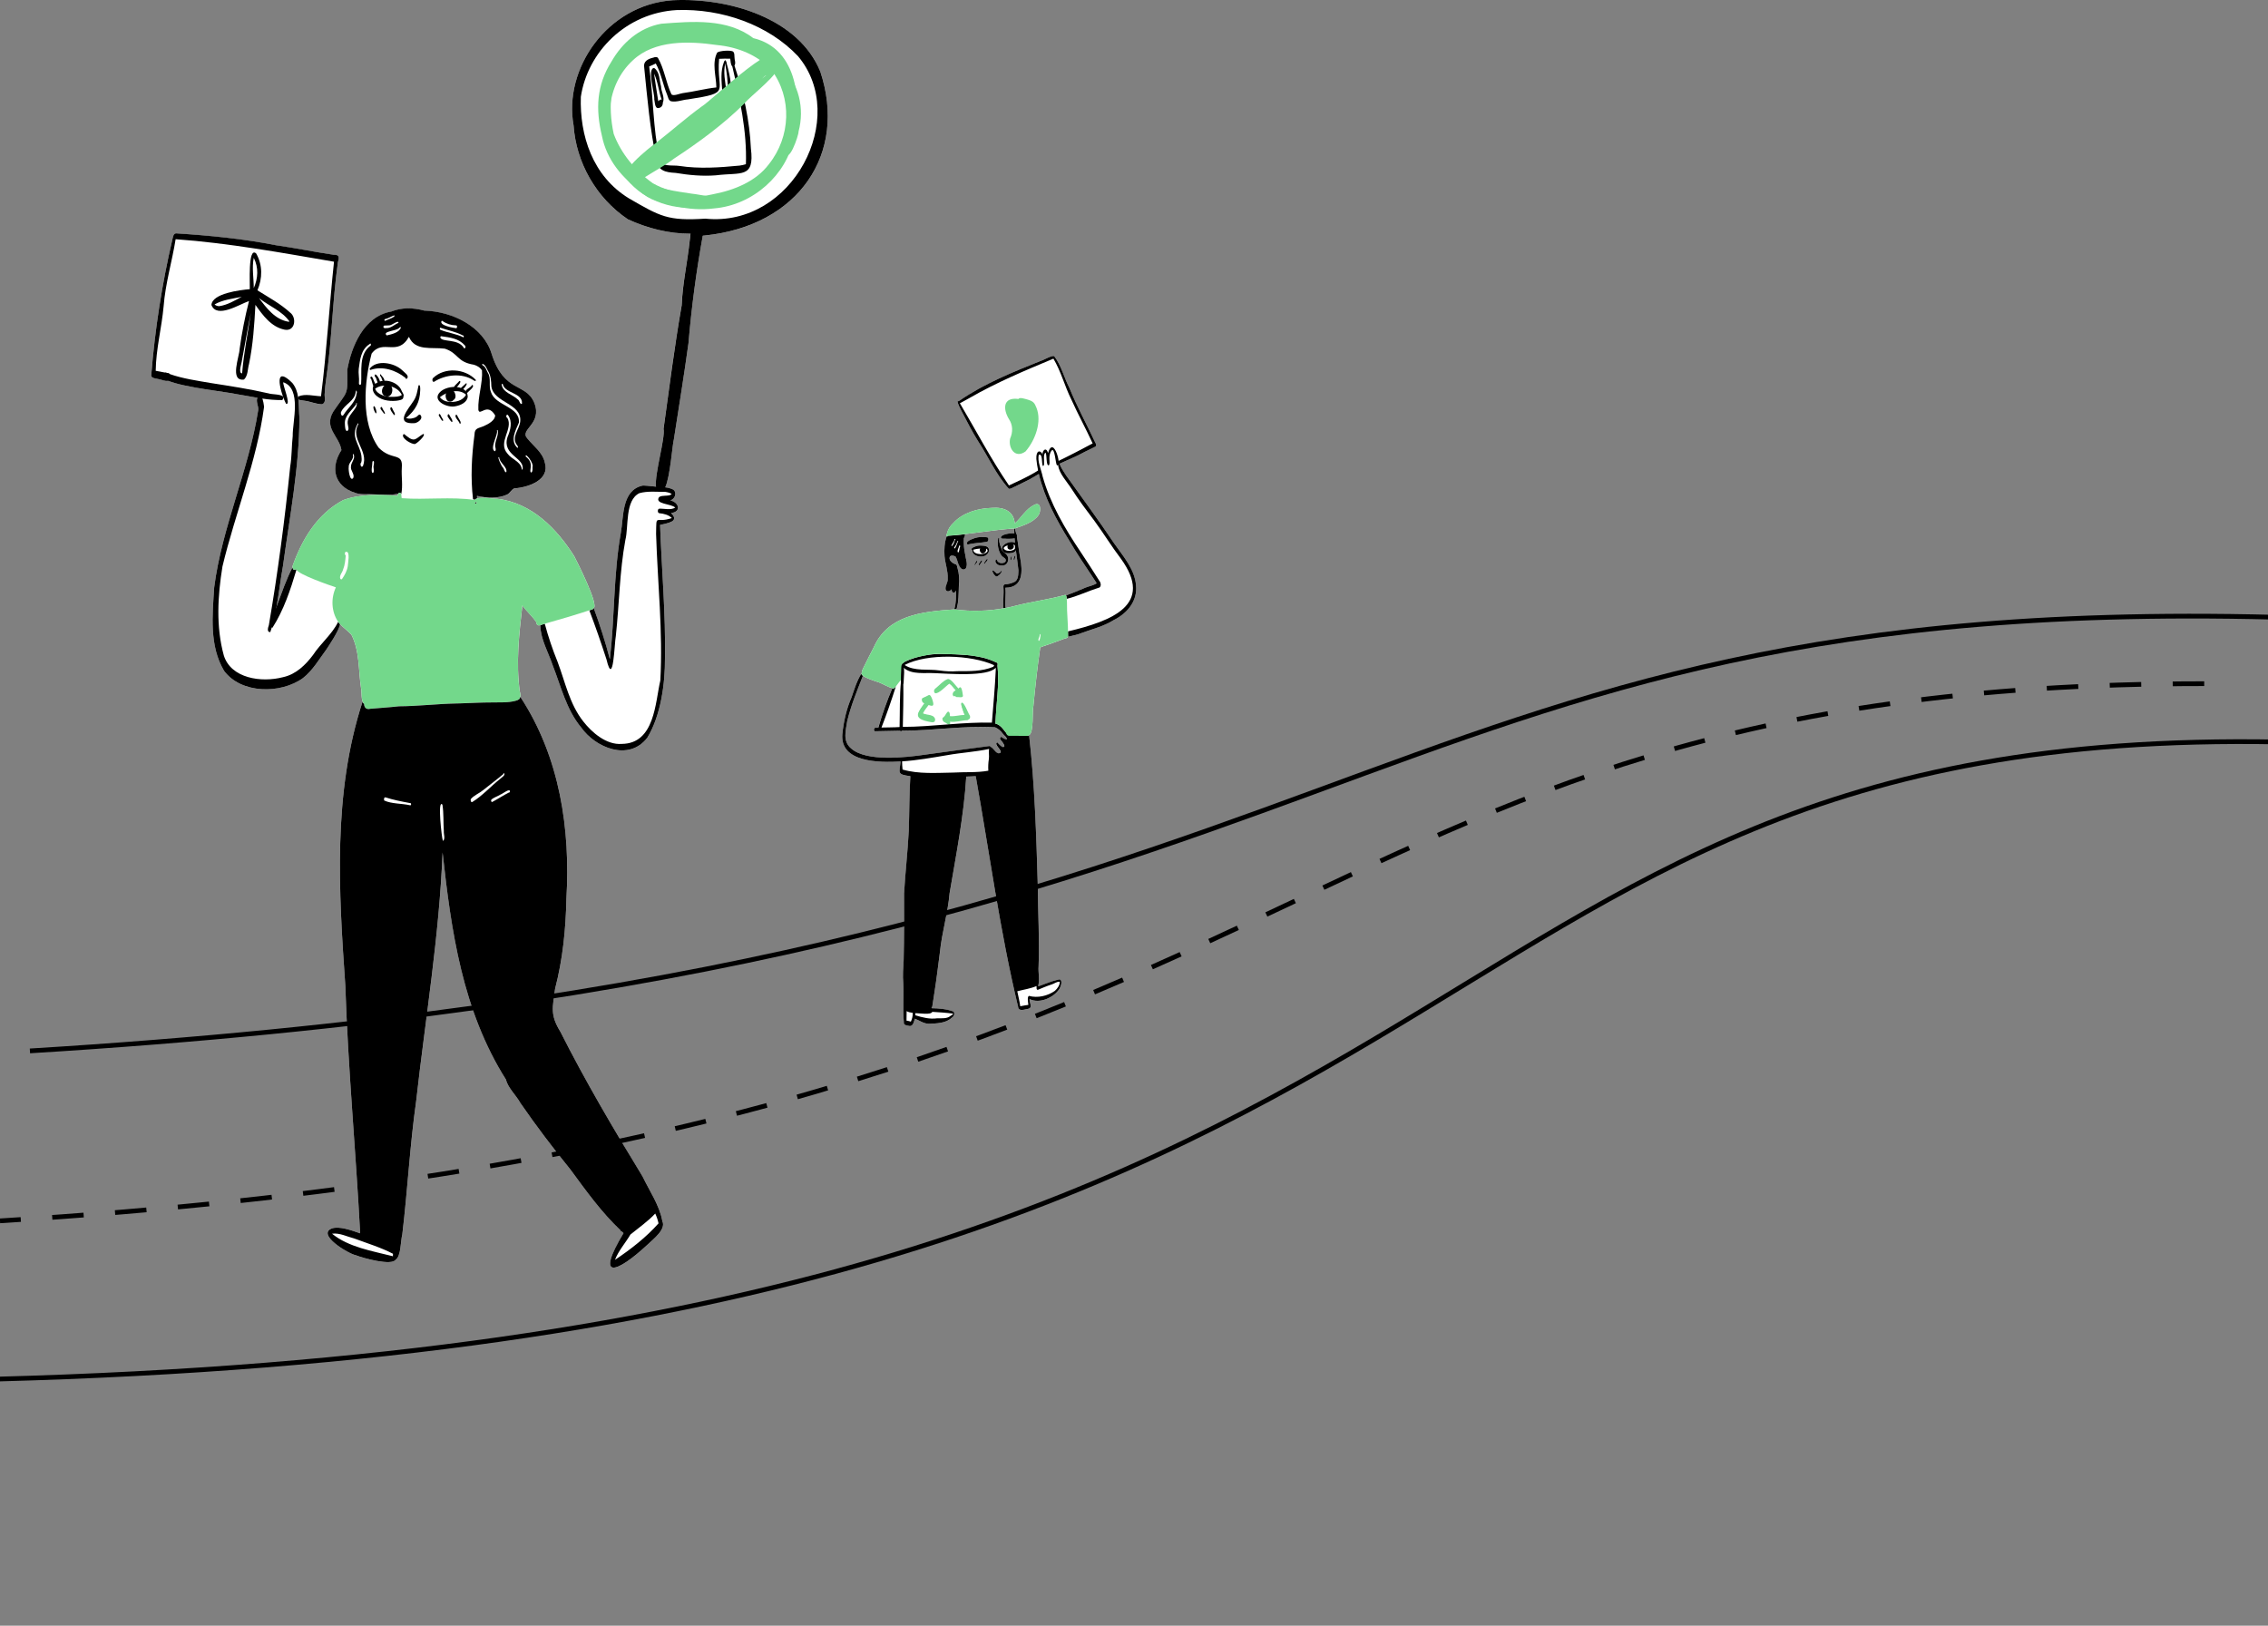 <svg width="1440" height="1032" viewBox="0 0 1440 1032" fill="none" xmlns="http://www.w3.org/2000/svg">
<rect x="0" y="0" width="1440" height="1032" fill="#808080" stroke="none"/>
<g clip-path="url(#clip0_881_18)">
<path d="M605.983 386.858C605.952 386.84 605.919 386.824 605.885 386.812C607.133 382.948 607.06 378.849 607.117 374.861C605.8 377.44 604.119 376.059 604.223 374.054C603.299 375.366 601.105 376.12 600.424 374.211C599.968 371.838 602.045 369.669 601.76 367.29C601.956 362.464 600.177 357.843 599.731 353.077C599.433 348.845 599.677 344.424 601.117 340.395C600.614 339.766 601.117 338.928 601.434 338.304C601.915 335.798 603.482 333.701 605.385 331.899C611.324 325.451 620.812 322.67 629.784 322.409C637.572 321.77 643.685 324.607 644.306 332.303C648.602 328.468 651.318 323.041 656.804 320.439C661.173 318.206 660.945 324.883 659.416 326.948C656.25 331.633 649.805 333.524 644.451 335.453C630.17 336.349 616.171 339.081 601.944 340.111C605.594 339.923 609.197 339.708 612.79 339.087C612.581 339.688 612.641 341.118 611.998 341.477C611.777 345.03 612.063 348.594 612.85 352.079C613.138 354.881 614.712 358.078 613.3 360.767C611.941 362.374 609.963 361.057 609.323 359.574C608.095 357.791 607.994 355.592 606.996 353.706C606.772 353.152 606.119 352.999 605.559 352.836C604.492 352.526 603.22 352.633 602.966 353.825C602.514 355.925 604.954 357.596 606.803 358.287C607.664 358.127 607.661 359.844 607.924 360.361C609.017 364.092 609.332 367.979 608.852 371.818C608.655 376.827 608.823 381.886 607.332 386.748C606.873 386.695 606.3 386.507 605.983 386.858Z" fill="white"/>
<path d="M620.514 356.581C620.169 357.39 619.34 358.144 618.814 358.84C618.355 358.626 619.283 357.521 619.378 357.181C619.565 356.639 620.454 355.174 620.514 356.581Z" fill="white"/>
<path d="M623.503 355.786C623.769 356.508 622.958 357.077 622.642 357.677C622.392 357.915 621.863 359.241 621.458 358.701C621.284 358.376 621.338 357.79 621.746 357.645C622.047 357.376 623.098 354.939 623.503 355.786Z" fill="white"/>
<path d="M622.762 353.309C620.204 353.333 616.914 351.859 617.421 349.118C617.407 349.141 617.387 349.16 617.363 349.175C617.339 349.189 617.312 349.199 617.283 349.202C617.255 349.205 617.226 349.203 617.199 349.194C617.171 349.186 617.147 349.171 617.127 349.153C615.708 347.955 619.514 346.768 620.485 346.499C621.882 346.177 623.354 346.336 624.772 346.452C630.445 347.146 627.786 353.588 622.762 353.309Z" fill="white"/>
<path d="M626.821 354.728C627.755 355.56 625.555 356.973 625.213 357.849C624.94 358.173 624.744 357.718 624.798 357.486C624.812 357.33 624.893 357.185 625.023 357.083C625.593 356.317 626.02 355.264 626.821 354.728Z" fill="white"/>
<path d="M614.338 345.669C612.438 343.688 617.279 342.246 618.77 341.625C621.35 340.738 624.152 340.741 626.84 341.1C627.954 341.414 627.653 343.711 626.624 343.958C622.54 344.636 618.33 344.683 614.338 345.669Z" fill="white"/>
<path d="M635.903 362.438C636.337 363.43 633.579 366.226 632.437 365.959C631.363 365.182 630.3 363.821 630.119 362.551C630.334 361.367 631.196 362.644 631.629 362.986C632.171 363.296 632.49 363.929 633.038 364.161C634.064 363.929 635.153 363.372 635.571 362.446C635.656 362.33 635.805 362.29 635.903 362.438Z" fill="white"/>
<path d="M634.403 342.266C634.216 344.747 635.406 347.116 636.302 349.399C637.198 350.559 638.62 351.293 639.427 352.514C641.168 355.099 639.69 359.421 635.862 358.989C633.785 359.337 631.053 357.164 632.288 355.264C632.335 355.212 632.398 355.173 632.468 355.152C632.539 355.131 632.615 355.128 632.687 355.146C632.758 355.163 632.823 355.198 632.874 355.248C632.925 355.298 632.959 355.36 632.972 355.427C633.697 358.586 639.892 357.886 638.335 354.803C637.667 354.055 636.689 353.593 636.005 352.857C633.672 349.86 633.155 345.544 633.706 341.95C633.931 340.842 634.612 341.446 634.403 342.266Z" fill="white"/>
<path d="M642.216 354.138C642.071 354.605 642.333 355.484 641.722 355.676C641.115 355.47 641.909 353.23 642.223 352.891C642.615 353.109 642.147 353.761 642.216 354.138Z" fill="white"/>
<path d="M643.85 355.456C643.217 355.166 643.767 354.087 643.932 353.608C644.049 353.411 644.369 352.314 644.679 352.796C644.777 353.318 644.413 353.837 644.388 354.374C644.29 354.719 644.353 355.395 643.85 355.456Z" fill="white"/>
<path d="M706.875 393.764C700.968 397.477 694.003 399.223 687.411 401.596C684.436 402.829 681.276 403.531 678.11 404.207C677.854 404.943 676.961 405.219 675.863 405.419C671.399 406.988 667.055 408.793 662.522 410.197C661.914 410.394 661.116 411.087 660.518 410.71C658.71 423.032 657.32 435.722 656.143 448.096C655.247 452.001 656.532 464.798 653.395 466.66C657.023 498.486 657.966 530.448 658.922 562.422C659.027 579.411 660.075 596.455 659.416 613.427C659.118 617.465 660.22 621.769 659.226 625.659C659.239 625.818 659.248 625.977 659.255 626.138C663.642 624.574 668.059 622.637 672.637 621.714C675.046 622.216 673.406 626.355 672.703 627.73C669.151 633.207 660.328 637.424 653.708 634.262C653.493 636.212 655.956 639.774 652.901 640.409C650.868 640.769 646.667 642.323 646.477 639.327C634.818 590.872 628.315 541.665 619.536 492.76C617.485 492.92 615.497 492.929 613.521 493.021C611.979 517.88 607.107 542.46 602.947 567.017C601.849 579.675 598.037 591.898 596.79 604.516C595.672 612.905 594.691 621.436 593.355 629.781C592.861 632.798 592.487 635.832 591.965 638.851C591.927 639.238 591.728 639.597 591.408 639.852C591.482 639.908 591.549 639.973 591.607 640.043C596.232 640.116 601.276 640.56 605.515 642.193C606.388 643.611 605.66 645.439 604.182 646.172C600.598 649.653 594.593 649.697 589.692 649.943C586.412 649.819 583.784 647.843 580.866 646.68C580.274 648.536 579.846 652.046 576.953 651.225C575.468 651.031 573.552 650.68 573.888 648.905C573.128 640.69 573.948 632.467 573.521 624.249C573.074 619.318 573.492 614.387 573.768 609.456C574.084 595.353 574.084 581.271 574.03 567.171C574.825 553.874 576.357 540.601 577.025 527.301C577.418 515.736 577.313 504.288 578.019 492.752C569.114 491.591 571.188 490.591 571.837 483.426C557.961 484.203 533.34 484 534.815 466.109C535.645 458.017 537.415 450.043 540.739 442.481C542.48 437.384 544.025 432.178 546.969 427.545C546.893 428.212 547.308 428.656 547.874 428.996C544.142 438.489 540.229 448.009 537.886 457.877C537.041 463.763 534.847 470.608 540.451 475.165C550.094 483.734 575.221 480.888 587.726 479.02C601.077 477.175 614.43 475.385 627.783 473.648C628.283 473.416 628.733 473.892 629.049 474.188C631.123 475.258 632.928 479.838 635.381 477.607C635.337 475.446 631.405 472.853 632.747 471.47C633.064 471.145 633.38 471.47 633.526 471.742C634.318 472.649 635.233 473.46 636.249 474.156C639.569 474.794 635.913 470.486 635.118 469.61C634.678 469.149 634.776 467.763 635.625 467.835C636.644 468.523 637.841 469.332 639.145 469.387C639.25 467.902 637.562 467.067 636.752 465.961C635.486 464.189 633.833 462.637 631.734 461.709C612.065 460.528 592.351 463.916 572.628 463.873C572.248 464.288 571.748 464.453 571.362 463.908C566.027 464.114 560.69 464.024 555.365 464.227C554.459 464.041 554.77 461.996 555.64 462.014C556.289 462.031 556.938 462.014 557.587 461.979C560.044 453.461 563.032 445.08 566.537 436.877C563.548 436.041 560.949 434.327 558.094 433.199C556.28 432.526 544.952 429.306 547.289 426.939C546.915 425.996 548.216 424.128 548.463 423.339C550.464 419.119 552.709 415.017 554.795 410.835C563.789 390.643 584.93 388.244 605.983 386.858C616.683 388.257 627.565 387.973 638.161 386.02C637.791 386.053 637.424 386.108 637.062 386.185C636.72 381.689 637.483 377.167 637.097 372.659C637.049 371.972 637.192 370.919 638.173 370.962C640.29 370.817 642.351 370.271 644.226 369.358C646.689 367.966 646.525 364.465 646.651 362.107C646.237 357.947 645.588 353.678 645.034 349.408C644.112 351.174 641.551 351.253 639.652 351.2C636.942 351.2 635.273 348.59 636.856 346.504C638.42 344.567 642.058 343.314 644.454 344.523C644.355 343.589 644.271 342.656 644.201 341.724C642.716 342.107 640.402 341.979 639.354 342.037C638.154 341.837 636.822 342.142 635.685 341.747C634.264 339.328 641.811 338.22 644.011 338.6C643.973 337.567 643.957 336.538 643.97 335.517L644.356 335.464C644.711 336.639 645.015 337.828 645.277 339.026C645.454 339.235 645.575 339.478 645.63 339.737C645.685 339.996 645.673 340.263 645.594 340.517C646.49 345.115 646.927 349.799 647.778 354.385C649.225 362.139 649.941 373.071 638.319 373.094C638.841 377.495 637.958 381.593 638.423 385.97C640.355 385.603 642.267 385.175 644.16 384.685C654.816 381.889 665.922 380.593 676.477 377.599C676.793 377.837 677.015 378.382 677.164 379.105C677.16 378.706 677.071 378.312 676.904 377.944C681.108 376.468 685.199 374.672 689.308 372.981C691.622 372.062 694.291 371.618 696.304 370.275C695.355 368.987 694.604 367.479 693.674 366.214C688.633 358.638 683.511 351.099 678.94 343.267C670.709 330.029 663.06 315.873 659.597 300.889C657.792 301.974 655.994 303.041 654.154 304.079C650.913 305.791 647.576 307.354 644.283 308.984C643.068 309.388 641.855 310.539 640.522 310.29C632.342 301.272 627.501 289.921 620.894 279.894C617.358 274.214 614.309 268.257 611.226 262.365C610.846 261.631 606.382 253.495 608.668 254.673L608.718 254.76C608.926 254.504 609.198 254.297 609.51 254.157C625.057 243.404 642.957 236.271 660.679 229.121C662.696 228.611 667.875 225.342 669.366 226.119C673.912 232.144 675.495 239.514 678.908 246.058C683.742 258.023 690.026 269.408 695.484 281.118C696.004 281.782 696.279 282.937 695.513 283.517C691.584 285.405 687.671 287.331 683.821 289.365C680.14 291.05 676.445 292.692 672.757 294.365C672.789 294.478 672.814 294.589 672.83 294.673C673.84 297.234 675.489 299.575 676.98 301.924C687.161 316.294 697.745 330.461 707.486 345.066C713.27 353.283 720.441 361.37 721.283 371.444C722.334 381.263 716.043 389.265 706.875 393.764Z" fill="white"/>
<path d="M607.382 442.515C607.179 442.473 606.989 442.388 606.828 442.267C606.666 442.145 606.539 441.991 606.455 441.816C605.068 442.904 603.605 439.786 606.771 438.187C605.365 436.853 604.435 435.075 602.738 434.019C600.648 435.382 596.156 440.554 593.728 440.061C592.5 439.075 593.057 437.488 594.288 436.749C596.682 434.802 598.641 432.264 601.658 431.084C603.792 430.486 607.015 435.812 608.607 437.079C610.732 434.025 611.14 440.519 611.393 441.688C611.441 443.211 608.478 442.361 607.382 442.515ZM609.497 439.855L609.459 439.652C609.42 439.722 609.37 439.787 609.31 439.844L609.497 439.855Z" fill="#73D88B"/>
<path d="M602.545 460.064C601.747 459.881 601.155 459.272 600.475 458.878C599.918 458.483 599.113 458.341 598.781 457.718C598.37 457.056 598.009 455.612 599.053 455.322C600.266 454.338 600.671 452.656 601.861 451.722C603.207 451.809 603.08 453.697 603.128 454.602C606.262 454.927 609.314 453.831 612.445 453.822C612.16 451.739 610.188 449.088 610.84 447.133C612.448 446.431 615.832 455.391 615.025 456.601C614.963 456.763 614.85 456.904 614.7 457.008C614.55 457.111 614.37 457.171 614.183 457.181C610.479 457.268 606.901 458.666 603.182 458.127C603.321 458.762 603.536 460.003 602.545 460.064Z" fill="#73D88B"/>
<path d="M592.826 457.181C589.954 456.955 587.365 455.597 584.446 455.635C580.963 453.941 585.446 448.485 586.868 446.454C585.601 446.118 585.095 444.763 585.329 443.661C585.551 442.701 588.295 442.501 589.293 442.132C590.511 438.916 592.417 445.082 592.506 446.141C592.968 448.595 591.433 448.195 589.584 447.557C588.318 449.227 586.877 451.02 586.013 452.842C588.28 453.468 590.094 454.994 592.367 455.615C593.437 455.591 594.352 457.181 592.826 457.181Z" fill="#73D88B"/>
<path d="M591.645 458.495C585.257 457.425 579.403 455.76 585.133 449.422C585.766 448.456 589.249 443.91 588.97 447.391C587.311 448.995 586.27 451.084 585.171 453.03C588.169 453.9 594.374 453.279 593.595 457.599C593.45 458.463 592.405 458.492 591.645 458.495Z" fill="#73D88B"/>
<path d="M614.531 456.311C613.818 455.818 613.739 454.951 613.401 454.254C612.204 455.032 610.836 448.897 610.488 448.076C610.263 447.496 609.994 446.661 610.507 446.138C612.001 445.097 614.762 453.025 615.721 454.162C616.177 454.956 615.981 457.204 614.531 456.311Z" fill="#73D88B"/>
<path d="M586.298 445.123C584.329 443.258 588.255 442.097 589.616 441.291C590.67 441.433 590.072 442.707 589.416 443.031C588.486 443.548 587.362 445.201 586.298 445.123Z" fill="#73D88B"/>
<path d="M658.061 258.838C661.645 267.691 657.292 279.494 651.116 286.586C644.407 291.444 640.035 284.227 641.346 278.438C643.138 274.348 643.179 269.829 640.57 266.003C636.844 259.848 636.524 251.929 646.661 253.266C647.37 251.943 651.242 253.367 652.461 253.666C656.038 254.748 656.811 255.659 658.061 258.838Z" fill="#73D88B"/>
<path d="M638.313 373.092C638.835 377.492 637.952 381.591 638.417 385.968C638.417 385.968 638.417 385.988 638.417 385.997C638.329 385.997 638.237 385.997 638.148 386.02C637.779 386.053 637.412 386.108 637.05 386.185C636.708 381.689 637.471 377.167 637.085 372.659C637.037 371.972 637.179 370.919 638.161 370.963C640.278 370.817 642.339 370.271 644.214 369.359C646.677 367.966 646.512 364.465 646.639 362.107C646.224 357.947 645.575 353.678 645.021 349.408C644.806 347.778 644.61 346.148 644.445 344.523C644.346 343.589 644.261 342.656 644.192 341.724C644.113 340.677 644.049 339.633 644.008 338.594C643.967 337.556 643.954 336.532 643.967 335.511L644.353 335.459C644.708 336.633 645.012 337.823 645.275 339.021C645.385 339.517 645.487 340.013 645.591 340.512C646.487 345.109 646.924 349.794 647.776 354.38C649.219 362.136 649.935 373.063 638.313 373.092Z" fill="black"/>
<path d="M635.869 358.988C633.792 359.336 631.06 357.164 632.294 355.264C632.342 355.211 632.404 355.172 632.475 355.151C632.545 355.13 632.621 355.128 632.693 355.145C632.765 355.162 632.83 355.198 632.88 355.248C632.931 355.297 632.965 355.359 632.978 355.426C633.703 358.585 639.899 357.886 638.341 354.803C637.673 354.054 636.695 353.593 636.011 352.856C633.678 349.86 633.162 345.544 633.713 341.95C633.931 340.842 634.612 341.431 634.403 342.266C634.216 344.746 635.406 347.116 636.302 349.399C637.198 350.559 638.62 351.293 639.427 352.514C641.175 355.099 639.696 359.429 635.869 358.988Z" fill="black"/>
<path d="M624.776 346.452C623.358 346.336 621.885 346.177 620.489 346.499C619.517 346.768 615.712 347.949 617.13 349.153C617.151 349.171 617.175 349.186 617.202 349.194C617.23 349.203 617.259 349.205 617.287 349.202C617.316 349.199 617.343 349.189 617.367 349.175C617.391 349.16 617.41 349.141 617.425 349.118C616.918 351.845 620.208 353.333 622.766 353.309C627.787 353.588 630.446 347.146 624.776 346.452ZM622.129 351.734C620.451 351.705 617.605 350.8 618.09 348.892C619.447 348.561 620.832 348.332 622.231 348.207C623.545 348.092 624.871 348.139 626.172 348.349L626.425 348.396C628.695 350.586 624.003 352.059 622.129 351.734Z" fill="black"/>
<path d="M623.395 351.235C621.097 350.234 621.98 346.031 624.832 346.991C627.536 347.661 625.792 351.957 623.395 351.235Z" fill="black"/>
<path d="M644.657 344.636L644.448 344.523C642.055 343.308 638.417 344.567 636.85 346.504C635.267 348.584 636.935 351.212 639.645 351.2C641.526 351.253 644.1 351.174 645.027 349.408C645.053 349.361 645.075 349.315 645.097 349.266C645.452 347.795 645.771 345.904 644.657 344.636ZM644.34 348.407C643.527 349.448 641.586 349.724 640.25 349.64C639.129 349.66 637.863 349.138 637.29 348.233C637.31 348.172 637.316 348.109 637.308 348.046C637.3 347.983 637.278 347.922 637.243 347.868C637.673 346.957 638.841 346.516 639.804 346.203C638.591 350.438 645.239 349.26 643.391 345.724C644.853 345.765 644.451 347.517 644.328 348.407H644.34Z" fill="black"/>
<path d="M626.631 343.955C622.54 344.642 618.324 344.683 614.338 345.669C612.438 343.688 617.279 342.246 618.77 341.625C621.35 340.738 624.152 340.741 626.84 341.1C627.96 341.411 627.66 343.696 626.631 343.955Z" fill="black"/>
<path d="M645.588 340.514C645.553 340.664 645.506 340.812 645.445 340.955C645.268 341.329 644.812 341.57 644.195 341.727C642.71 342.11 640.396 341.982 639.348 342.04C638.148 341.84 636.815 342.144 635.679 341.75C634.257 339.331 641.805 338.223 644.005 338.603C644.1 338.617 644.193 338.638 644.284 338.667C644.467 338.662 644.649 338.691 644.819 338.754C644.989 338.816 645.143 338.91 645.271 339.029C645.447 339.237 645.567 339.479 645.622 339.737C645.677 339.995 645.665 340.261 645.588 340.514Z" fill="black"/>
<path d="M632.437 365.959C631.363 365.182 630.3 363.821 630.119 362.551C630.334 361.367 631.196 362.644 631.629 362.986C632.171 363.296 632.49 363.929 633.038 364.161C634.064 363.929 635.153 363.372 635.571 362.446C635.672 362.33 635.821 362.29 635.919 362.446C636.337 363.43 633.579 366.226 632.437 365.959Z" fill="black"/>
<path d="M620.514 356.581C620.169 357.39 619.34 358.144 618.814 358.84C618.355 358.626 619.283 357.521 619.378 357.181C619.565 356.639 620.454 355.174 620.514 356.581Z" fill="black"/>
<path d="M622.642 357.689C622.392 357.927 621.863 359.253 621.458 358.713C621.284 358.388 621.338 357.802 621.746 357.657C622.047 357.387 623.098 354.951 623.503 355.798C623.769 356.509 622.958 357.077 622.642 357.689Z" fill="black"/>
<path d="M625.213 357.849C624.94 358.173 624.744 357.718 624.798 357.486C624.812 357.33 624.893 357.185 625.023 357.083C625.593 356.317 626.02 355.264 626.821 354.728C627.755 355.56 625.555 356.973 625.213 357.849Z" fill="black"/>
<path d="M642.216 354.138C642.071 354.605 642.333 355.484 641.722 355.676C641.115 355.47 641.909 353.23 642.223 352.891C642.615 353.109 642.147 353.761 642.216 354.138Z" fill="black"/>
<path d="M644.388 354.374C644.29 354.719 644.353 355.395 643.85 355.456C643.217 355.166 643.767 354.087 643.932 353.608C644.049 353.411 644.369 352.314 644.679 352.796C644.777 353.318 644.413 353.837 644.388 354.374Z" fill="black"/>
<path d="M613.265 360.766C611.907 362.373 609.928 361.057 609.289 359.574C608.06 357.79 607.959 355.592 606.962 353.706C606.737 353.152 606.085 352.999 605.524 352.836C604.458 352.526 603.185 352.633 602.932 353.825C602.479 355.925 604.92 357.596 606.769 358.286C607.63 358.127 607.627 359.844 607.889 360.36C608.983 364.092 609.297 367.979 608.817 371.818C608.621 376.827 608.788 381.886 607.297 386.748C606.86 386.687 606.297 386.498 605.961 386.849C605.93 386.831 605.897 386.815 605.863 386.803C607.111 382.939 607.038 378.84 607.095 374.852C605.778 377.431 604.097 376.05 604.201 374.046C603.277 375.357 601.083 376.111 600.402 374.202C599.946 371.83 602.023 369.66 601.738 367.281C601.934 362.455 600.155 357.834 599.709 353.068C599.411 348.836 599.655 344.416 601.095 340.387C601.292 340.677 601.58 340.561 601.77 340.346C601.814 340.296 601.852 340.243 601.884 340.186C601.899 340.159 601.913 340.131 601.925 340.102C605.575 339.914 609.178 339.699 612.771 339.078C612.562 339.679 612.622 341.109 611.98 341.468C611.758 345.021 612.045 348.585 612.831 352.07C613.116 354.881 614.69 358.078 613.265 360.766Z" fill="black"/>
<path d="M659.394 326.943C656.228 331.627 649.782 333.518 644.429 335.447C630.148 336.344 616.149 339.076 601.921 340.106C601.91 340.134 601.896 340.163 601.88 340.19C601.848 340.246 601.81 340.3 601.766 340.349C601.576 340.564 601.288 340.68 601.092 340.39C600.589 339.76 601.092 338.922 601.408 338.299C601.89 335.792 603.457 333.695 605.359 331.894C611.299 325.446 620.787 322.664 629.758 322.403C637.546 321.765 643.66 324.602 644.28 332.297C648.576 328.462 651.292 323.035 656.779 320.434C661.151 318.206 660.923 324.883 659.394 326.943Z" fill="#73D88B"/>
<path d="M697.729 371.798C697.185 371.342 696.704 370.827 696.298 370.263C695.348 368.975 694.598 367.467 693.667 366.202C688.627 358.626 683.505 351.087 678.933 343.255C670.702 330.017 663.054 315.862 659.59 300.877C659.419 300.14 659.26 299.402 659.112 298.664C658.628 296.259 658.251 293.834 658.004 291.389C657.732 285.721 660.565 285.492 661.904 288.366C662.416 289.554 662.647 290.827 662.582 292.102C662.525 292.41 662.8 294.348 662.639 295.293C662.572 295.688 662.427 295.908 662.148 295.757C661.224 294.597 662.205 287.621 659.587 288.703C658.438 292.593 661.221 298.478 662.006 302.513C666.849 319.748 676.144 335.6 686.3 350.664C690.163 356.566 694.079 362.426 697.789 368.407C698.215 368.9 698.506 369.478 698.638 370.095C698.805 370.869 698.638 371.635 697.729 371.798Z" fill="black"/>
<path d="M675.985 379.685C675.985 379.839 676.004 379.975 676.007 380.14C675.817 380.076 675.652 379.962 675.533 379.812L675.985 379.685Z" fill="black"/>
<path d="M697.397 373.15C690.641 375.276 684.23 378.464 677.316 380.137L677.224 380.16C677.18 379.827 677.18 379.464 677.158 379.102C677.153 378.703 677.065 378.309 676.898 377.941C681.102 376.465 685.192 374.669 689.302 372.978C691.616 372.059 694.285 371.615 696.298 370.272C696.729 369.987 697.124 369.658 697.476 369.292C697.737 369.287 697.993 369.36 698.205 369.5C698.417 369.639 698.574 369.838 698.654 370.066C699.173 371.197 698.771 373.147 697.397 373.15Z" fill="black"/>
<path d="M670.996 295.201C670.268 294.545 669.638 283.647 667.675 286.023C664.962 289.611 667.343 294.186 665.868 295.395C664.035 295.685 664.814 288.361 663.826 287.392C662.243 288.036 663.022 293.193 662.765 294.812C662.86 294.916 662.86 295.201 662.715 295.224C661.72 296.257 662.104 289.472 661.942 288.964C661.54 285.887 664.415 283.36 665.38 287.691C669.091 275.16 674.732 298.13 670.996 295.201Z" fill="black"/>
<path d="M706.875 393.764C700.968 397.477 694.003 399.223 687.412 401.596C684.436 402.829 681.276 403.531 678.11 404.207C678.139 403.876 678.145 403.551 678.145 403.226C678.145 402.82 678.123 402.417 678.114 402.011C678.104 401.605 678.098 401.239 678.114 400.851C678.114 400.851 678.114 400.822 678.114 400.807C705.865 394.182 733.066 383.983 711.595 354.545C705.748 346.864 700.771 338.664 695.063 330.899C689.982 324.146 684.885 317.414 680.368 310.333C677.939 306.449 672.159 300.233 671.877 295.349C671.859 295.081 671.859 294.813 671.877 294.545C671.893 294.296 671.929 294.047 671.985 293.803C672.052 293.754 672.133 293.726 672.219 293.721C672.504 293.704 672.662 294.055 672.754 294.368C672.785 294.481 672.811 294.592 672.827 294.676C673.837 297.237 675.486 299.578 676.977 301.927C687.158 316.297 697.742 330.464 707.483 345.068C713.267 353.286 720.438 361.373 721.28 371.447C722.334 381.263 716.043 389.266 706.875 393.764Z" fill="black"/>
<path d="M672.637 621.703C668.059 622.625 663.642 624.563 659.255 626.126C659.255 625.967 659.245 625.808 659.226 625.647C660.22 621.758 659.118 617.453 659.416 613.415C660.075 596.444 659.027 579.4 658.922 562.411C657.972 530.437 657.023 498.475 653.395 466.649C653.111 466.908 652.745 467.079 652.35 467.139H652.239C652.188 467.139 652.137 467.134 652.087 467.124C651.894 467.082 651.715 466.996 651.566 466.874C651.418 466.753 651.304 466.6 651.236 466.428C651.21 466.379 651.188 466.324 651.166 466.269C651.031 465.914 650.965 465.54 650.97 465.164C647.155 465.106 643.182 465.225 639.465 465.868L639.256 465.657C639.117 465.512 638.981 465.367 638.845 465.21C638.822 465.184 638.797 465.158 638.775 465.129C638.664 465.004 638.553 464.874 638.458 464.743L638.259 464.502C637.993 464.177 637.73 463.844 637.464 463.51L637.062 463.011L636.654 462.518C635.41 461.068 634.02 459.751 632.073 459.4H632.047C632.402 447.183 634.64 434.823 633.336 422.649C633.336 421.993 633.773 421.007 632.902 420.639C632.291 420.349 631.668 420.093 631.044 419.832L630.949 419.792C630.297 419.525 629.645 419.264 628.996 418.988C627.1 418.284 625.152 417.702 623.167 417.248H623.152C619.92 416.527 616.633 416.036 613.318 415.78L612.913 415.745C608.63 415.4 604.305 415.31 600.05 415.191C599.044 415.148 598.034 415.128 597.021 415.136C594.661 415.153 592.306 415.315 589.97 415.621C586.929 416.012 583.932 416.654 581.017 417.541C578.844 418.203 576.727 419.014 574.686 419.966C574.425 420.093 574.184 420.254 573.97 420.442C573.848 420.552 573.735 420.671 573.635 420.798C573.618 420.812 573.604 420.827 573.594 420.845C573.528 420.927 573.467 421.013 573.413 421.103C572.818 422.014 572.6 423.241 572.505 424.508C572.505 424.587 572.505 424.668 572.505 424.746C572.505 424.88 572.486 425.016 572.479 425.149C572.479 425.477 572.457 425.805 572.448 426.127C572.444 426.988 572.391 427.849 572.289 428.705C572.438 428.734 572.577 428.795 572.693 428.885C572.809 428.975 572.899 429.089 572.954 429.219C573.071 429.549 573.071 429.904 572.954 430.234C572.829 430.643 572.604 431.021 572.296 431.339C572.262 431.374 572.226 431.407 572.188 431.438L572.163 431.461C572.163 431.597 572.131 431.737 572.118 431.873C571.093 441.703 571.425 451.667 571.169 461.532C567.338 461.793 563.501 461.718 559.667 461.839C562.998 453.256 566.04 444.555 568.772 435.835L568.823 435.676C568.563 435.893 568.281 436.308 567.968 436.636C567.594 437.027 567.183 437.297 566.702 436.958C566.658 436.93 566.617 436.898 566.581 436.862C563.086 445.064 560.107 453.443 557.66 461.958C557.027 461.993 556.362 462.011 555.713 461.993C554.842 461.976 554.532 464.024 555.438 464.206C560.762 464.003 566.1 464.093 571.435 463.887C571.811 464.421 572.311 464.267 572.701 463.853C592.424 463.896 612.138 460.508 631.807 461.689C633.906 462.617 635.549 464.169 636.825 465.941C637.632 467.049 639.323 467.882 639.218 469.367C637.92 469.312 636.717 468.496 635.698 467.815C634.849 467.742 634.748 469.129 635.191 469.59C635.986 470.46 639.642 474.773 636.321 474.135C635.306 473.44 634.391 472.629 633.599 471.722C633.444 471.432 633.13 471.124 632.82 471.449C631.478 472.833 635.41 475.426 635.454 477.587C632.994 479.818 631.19 475.238 629.122 474.167C628.806 473.877 628.34 473.396 627.856 473.628C614.49 475.356 601.137 477.147 587.799 479C575.218 480.876 550.09 483.722 540.451 475.165C534.847 470.608 537.041 463.763 537.886 457.877C540.229 448.015 544.142 438.489 547.874 429.004C547.308 428.656 546.893 428.212 546.969 427.554C544.025 432.195 542.48 437.393 540.739 442.489C537.415 450.043 535.645 458.016 534.815 466.109C533.34 484 557.961 484.203 571.818 483.403C571.184 490.567 569.095 491.574 578 492.728C577.294 504.264 577.399 515.713 577.006 527.278C576.338 540.577 574.79 553.851 574.011 567.147C574.056 581.247 574.081 595.33 573.749 609.433C573.473 614.364 573.055 619.295 573.502 624.226C573.929 632.438 573.109 640.661 573.869 648.882C573.533 650.66 575.452 651.011 576.934 651.202C579.827 652.023 580.255 648.513 580.847 646.657C583.765 647.817 586.393 649.795 589.673 649.92C594.574 649.679 600.579 649.63 604.163 646.149C605.641 645.415 606.379 643.588 605.496 642.169C601.257 640.536 596.213 640.093 591.588 640.02C591.53 639.949 591.463 639.885 591.389 639.829C591.709 639.574 591.908 639.215 591.946 638.828C592.468 635.808 592.842 632.774 593.336 629.758C594.672 621.412 595.653 612.882 596.771 604.493C598.018 591.875 601.836 579.652 602.928 566.994C607.088 542.437 611.96 517.857 613.502 492.998C615.487 492.905 617.475 492.897 619.517 492.737C628.296 541.642 634.799 590.848 646.458 639.304C646.648 642.3 650.849 640.754 652.882 640.386C655.937 639.765 653.474 636.188 653.689 634.239C660.318 637.401 669.142 633.183 672.684 627.707C673.415 626.358 675.046 622.204 672.637 621.703ZM631.199 422.252C631.009 422.614 630.996 423.067 630.61 423.284C623.554 426.289 615.471 426.051 607.851 426.069C604.097 426.341 600.321 426.191 596.606 425.625C589.34 424.529 580.558 426.298 574.328 422.13C588.834 414.617 616.453 415.583 631.199 422.252ZM629.781 458.73C620.894 458.515 612.011 459.093 603.124 459.768L601.982 459.855C592.405 460.592 582.822 461.407 573.22 461.433C573.438 452.264 573.657 443.104 573.537 433.941C573.52 432.7 573.498 431.458 573.47 430.217V430.179C573.426 428.371 573.367 426.563 573.293 424.755C573.314 424.769 573.339 424.777 573.366 424.777C573.392 424.777 573.417 424.769 573.438 424.755C573.613 424.665 573.755 424.296 573.594 424.224L573.571 424.183C573.616 424.064 573.654 423.946 573.685 423.824C573.771 423.899 573.856 423.975 573.942 424.044C579.07 428.395 587.064 426.945 593.504 427.316C601.842 427.606 627.087 429.784 632.237 423.887C632.237 424.444 632.26 424.952 632.237 425.181C631.728 436.378 630.677 447.554 629.781 458.73ZM579.526 642.99C579.563 644.893 579.155 646.781 578.33 648.528C577.426 648.246 576.498 648.032 575.556 647.89C575.623 645.879 575.655 643.872 575.639 641.868C576.522 642.448 577.997 642.773 579.526 642.982V642.99ZM591.914 642.323C596.289 642.581 600.627 642.866 605.011 643.434C605.141 644.194 604.179 644.4 603.65 644.771C601.352 646.819 598.043 646.364 595.102 646.416C590.259 647.109 585.7 645.897 581.141 644.499C581.163 644.052 581.163 643.602 581.141 643.156C583.664 643.132 591.17 644.449 591.914 642.323ZM627.85 481.837C627.469 484.291 627.356 486.773 627.511 489.248C620.312 490.579 612.562 489.967 605.185 490.437C594.551 490.594 583.3 491.487 573.062 488.511C572.85 486.794 572.78 485.056 572.745 483.33C582.376 482.681 591.889 480.961 601.38 479.388C610.191 477.793 619.188 477.329 627.941 475.438L627.989 475.481C627.609 477.541 628.166 479.716 627.85 481.837ZM669.721 629.032C665.149 632.223 658.834 633.729 653.274 632.188C652.008 632.853 652.834 636.679 652.932 637.903C651.185 638.059 649.501 638.518 647.772 638.773C647.351 635.582 646.553 632.426 645.892 629.267C649.941 628.171 654.256 627.605 658.099 625.946C658.264 626.663 657.783 628.156 658.84 628.383C661.765 627.176 664.763 625.877 667.815 624.902C669.493 624.391 671.063 622.961 672.903 623.223C672.912 625.386 671.411 627.536 669.721 629.032Z" fill="black"/>
<path d="M678.133 403.229C678.133 403.162 678.098 403.098 678.079 403.029C678.079 402.689 678.079 402.35 678.101 402.014C678.101 401.625 678.101 401.239 678.101 400.853C678.101 396.392 677.648 391.937 677.506 387.476C677.385 386.153 677.588 382.634 677.313 380.143C677.271 379.771 677.221 379.423 677.154 379.107C677.006 378.385 676.787 377.84 676.467 377.602C665.912 380.595 654.807 381.892 644.151 384.688C642.251 385.179 640.339 385.608 638.414 385.973L638.148 386.025C627.556 387.976 616.679 388.257 605.983 386.858C584.94 388.244 563.799 390.643 554.805 410.834C552.718 415.017 550.474 419.119 548.473 423.339C548.226 424.128 546.925 425.996 547.298 426.939C544.952 429.306 556.28 432.525 558.094 433.19C560.943 434.318 563.549 436.032 566.537 436.868C566.573 436.904 566.614 436.936 566.657 436.963C567.002 437.19 567.439 437.024 567.924 436.641C568.217 436.397 568.486 436.129 568.728 435.841C569.766 434.643 570.805 432.94 571.261 432.488C571.463 432.23 571.77 431.908 572.074 431.522C572.088 431.502 572.104 431.484 572.122 431.467C572.129 431.454 572.137 431.443 572.147 431.432L572.251 431.298C572.522 430.969 572.744 430.61 572.913 430.228C572.993 430.069 573.034 429.896 573.034 429.721C573.034 429.545 572.993 429.372 572.913 429.213C572.762 428.977 572.527 428.796 572.248 428.699C572.356 427.844 572.409 426.982 572.407 426.121C572.407 425.799 572.426 425.471 572.438 425.143L572.457 424.781L572.476 424.505C572.565 423.243 572.793 422.019 573.375 421.103C573.434 421.012 573.498 420.925 573.565 420.842C573.576 420.824 573.59 420.808 573.606 420.795C573.706 420.667 573.818 420.548 573.942 420.438C574.155 420.25 574.396 420.09 574.657 419.963C576.654 418.925 578.78 418.111 580.989 417.538C583.927 416.737 586.976 416.215 589.942 415.618L590.085 415.589C592.358 415.11 594.675 415.093 596.992 415.133C598.002 415.151 599.015 415.18 600.022 415.188C604.324 415.287 608.624 415.371 612.885 415.742L613.29 415.777C616.245 416.03 619.177 416.471 622.066 417.097C622.42 417.135 622.775 417.184 623.123 417.245H623.139C625.862 417.703 628.413 418.71 630.921 419.783L631.016 419.824L632.893 420.633C633.763 421.001 633.323 421.987 633.327 422.643C634.631 434.826 632.377 447.177 632.038 459.394H632.063C634.01 459.745 635.4 461.047 636.644 462.512C636.784 462.675 636.92 462.84 637.053 463.005C637.186 463.171 637.322 463.339 637.455 463.504C637.721 463.838 637.987 464.171 638.249 464.496L638.449 464.737C638.56 464.868 638.667 464.998 638.765 465.123C638.788 465.152 638.813 465.178 638.835 465.204C638.971 465.358 639.107 465.494 639.247 465.651L639.456 465.863C643.172 465.219 647.145 465.1 650.96 465.158C650.962 465.533 651.029 465.906 651.157 466.263C651.179 466.318 651.201 466.373 651.226 466.422C651.288 466.594 651.397 466.748 651.542 466.87C651.687 466.993 651.864 467.079 652.056 467.121C652.114 467.127 652.172 467.127 652.23 467.121H652.341C652.732 467.052 653.095 466.882 653.385 466.631C656.523 464.778 655.237 451.98 656.133 448.067C657.311 435.693 658.701 423.003 660.508 410.681C661.107 411.058 661.905 410.365 662.512 410.167C667.046 408.763 671.377 406.959 675.853 405.39C676.952 405.19 677.844 404.914 678.101 404.177C678.198 403.869 678.209 403.543 678.133 403.229ZM675.533 379.815L675.986 379.687C675.986 379.838 676.002 379.977 676.008 380.143C675.818 380.078 675.652 379.963 675.533 379.812V379.815Z" fill="#73D88B"/>
<path d="M649.687 467.144C646.87 467.162 644.058 467.043 641.241 467.092C639.579 467.356 638.85 466.022 638.708 464.711C639.025 463.78 639.493 465.239 639.8 465.5C644.004 465.297 648.206 464.63 652.416 464.601C653.309 464.754 653.35 466.051 653.049 466.672C652.34 467.493 650.725 467.008 649.687 467.144Z" fill="#73D88B"/>
<path d="M572.286 433.599C571.672 432.94 572.423 419.29 573.632 422.405C573.015 423.014 574.278 437.486 572.286 433.599Z" fill="black"/>
<path d="M573.486 421.892C573.445 421.602 573.764 421.602 573.752 421.877C573.793 422.153 573.473 422.168 573.486 421.892Z" fill="black"/>
<path d="M572.964 434.324C571.697 433.88 572.527 426.571 572.207 424.897C572.305 423.621 572.039 421.915 573.369 421.106C574.141 420.618 574.8 421.045 574.445 421.848C574.214 422.089 573.856 422.237 573.73 422.562C574.296 425.57 573.986 428.479 573.815 431.487C573.692 432.122 573.98 434.394 572.964 434.324Z" fill="black"/>
<path d="M660.306 300.445L659.59 300.877C657.786 301.962 655.987 303.03 654.148 304.068C650.906 305.779 647.569 307.343 644.277 308.973C643.061 309.376 641.849 310.528 640.516 310.278C632.335 301.26 627.495 289.91 620.888 279.883C617.352 274.203 614.303 268.245 611.219 262.354C610.839 261.62 606.376 253.484 608.661 254.661L608.712 254.748C608.961 255.168 609.21 255.589 609.459 256.01C619.773 273.414 629.147 291.398 640.608 308.17C646.867 305.217 653.369 302.348 659.125 298.661C659.258 298.58 659.391 298.496 659.524 298.409C660.435 298.168 660.863 299.967 660.306 300.445Z" fill="black"/>
<path d="M695.513 283.517C691.584 285.405 687.672 287.331 683.822 289.365C680.14 291.05 676.445 292.692 672.757 294.365C672.586 294.473 672.392 294.547 672.187 294.583C672.086 294.599 671.982 294.583 671.893 294.536C671.856 294.521 671.823 294.499 671.795 294.473C671.588 294.275 671.446 294.028 671.383 293.76C671.321 293.492 671.34 293.214 671.44 292.955C671.521 292.842 671.625 292.745 671.746 292.669C671.868 292.593 672.005 292.539 672.149 292.512C672.447 292.45 672.725 292.327 672.963 292.152C679.988 288.787 686.867 285.115 693.747 281.483C689.378 271.99 684.376 262.885 680.105 253.391C675.936 244.979 673.688 235.816 668.838 227.685C650.729 235.212 632.624 242.824 615.769 252.532C613.632 253.637 611.593 254.94 609.438 256.013L608.956 256.248C608.14 255.958 608.26 255.282 608.69 254.751C608.898 254.495 609.17 254.289 609.482 254.148C625.058 243.404 642.957 236.271 660.68 229.121C662.696 228.611 667.876 225.342 669.367 226.119C673.913 232.144 675.496 239.514 678.908 246.058C683.743 258.023 690.027 269.408 695.485 281.118C696.004 281.782 696.279 282.937 695.513 283.517Z" fill="black"/>
<path d="M659.467 406.809C658.878 405.712 660.043 404.427 660.147 403.276C660.173 402.986 660.388 401.988 660.685 402.725C660.685 403.305 660.277 407.194 659.467 406.809Z" fill="white"/>
<path d="M604.274 346.757C603.451 346.377 605.983 343.705 605.983 342.553C606.211 341.66 607.016 342.443 606.401 342.687C606.383 342.69 606.366 342.696 606.351 342.704C605.873 344.071 605.385 345.776 604.274 346.757Z" fill="white"/>
<path d="M605.904 348.076C605.587 347.572 606.1 347.166 606.379 346.777C607.041 345.834 607.414 344.773 607.826 343.728C608.098 342.789 608.693 343.604 608.183 343.728C608.057 344.149 606.496 349.013 605.904 348.076Z" fill="white"/>
<path d="M608.237 350.701C607.411 349.68 608.814 347.67 609.01 346.469C609.453 345.767 609.96 346.881 609.466 347.203C609.076 347.899 609.174 350.811 608.237 350.701Z" fill="white"/>
</g>
<path d="M135.991 372.912C134.886 390.4 132.816 409.982 142.271 425.853C153.065 440.427 178.146 440.746 192.433 430.403C198.725 425.376 202.592 418.517 207.24 412.269C208.23 410.756 215.393 400.226 215.913 396.218C218.142 398.597 220.961 400.517 223.139 402.931C228.378 413.328 227.527 425.242 229.171 436.389C229.863 439.373 228.993 444.761 231.178 446.861C230.673 446.548 230.308 446.079 230.149 445.54C211.215 503.636 215.062 565.676 219.241 625.534C220.955 678.103 225.908 730.433 228.67 782.897C222.701 780.815 215.488 778.313 210.846 779.738C200.617 783.555 221.209 795.941 226.085 796.901C230.276 798.646 248.944 803.783 251.261 799.617C254.646 797.68 254.379 787.499 255.439 783.735C258.805 755.519 260.265 727.14 264.253 698.983C270.158 646.408 278.933 594.037 281.028 541.183C286.464 590.675 293.575 641.609 321.285 685.363C322.555 690.727 327.749 695.254 330.441 700.228C340.441 714.743 351.115 728.775 362.271 742.54C372.069 755.874 381.802 769.476 394.019 781.071C393.956 781.524 394.159 781.693 394.54 781.571C394.984 781.996 395.441 782.42 395.918 782.81C377.929 812.655 390.965 808.926 411.417 789.89C414.833 786.597 423.049 780.332 420.567 775.264C418.802 765.13 412.414 756.136 407.988 746.816C389.574 716.826 371.624 686.219 355.852 655.018C349.089 644.035 350.944 639.508 352.474 627.623C357.325 608.913 359.261 589.808 359.636 570.609C362.246 526.523 355.547 480.714 330.39 442.399C330.527 441.26 330.411 440.108 330.047 439.013C327.507 420.873 329.596 402.489 331.666 384.373C334.371 388.026 337.87 391.104 340.467 394.845C340.657 397.073 341.813 397.213 343.229 396.84C343.18 396.97 343.139 397.102 343.108 397.236C343.241 405.881 348.251 414.229 350.975 422.473C356.214 435.761 359.535 450.398 369.008 461.812C378.164 474.745 399.34 483.547 411.03 468.299C419.602 454.18 422.326 433.87 422.218 417.848C422.706 389.597 420.116 361.416 419.113 333.224C423.557 332.107 431.882 331.281 426.065 325.701C432.764 324.916 431.177 318.953 425.634 317.655C428.618 316.853 430.078 312.559 427.367 310.761C425.812 310.008 424.113 309.536 422.364 309.371C425.538 302.669 426.942 281.888 427.837 278.974C431.012 258.565 434.326 238.25 437.133 217.824C439.063 194.979 442.083 172.252 446.194 149.64C446.599 149.653 447.004 149.62 447.4 149.541C507.086 143.433 538.11 97.537 520.846 45.457C507.118 11.819 463.357 -1.62 427.024 0.154C385.58 3.028 357.604 43.63 364.195 79.735C365.77 102.79 378.247 125.578 398.737 139.279C411.011 144.875 424.624 148.413 438.365 148.384C438.206 149.727 438.18 151.095 437.914 152.421C436.479 166.209 433.329 179.84 432.802 193.692C428.205 219.778 424.929 245.999 421.265 272.19C422.491 278.089 415.551 300.697 416.497 308.923C412.414 308.429 408.509 308.149 407.956 308.26C394.476 311.285 396.051 328.407 394.152 338.401C389.447 364.953 390.343 391.843 387.225 418.534C384.412 407.556 380.875 396.66 376.964 386.002C380.266 383.849 366.519 356.855 364.621 353.126C353.883 336.179 337.952 319.174 315.545 316.608C313.564 316.783 304.179 314.7 301.385 317.376C301.566 317.13 301.799 316.92 302.071 316.758C302.343 316.596 302.647 316.486 302.966 316.434C302.966 315.922 302.896 315.387 302.858 314.851C309.005 316.189 316.351 316.666 322.116 313.944C323.875 312.961 324.656 310.983 326.453 310.092C335.978 309.412 349.343 304.525 345.915 293.611C344.511 287.211 338.86 283.372 334.854 278.421C329.501 272.562 344.638 269.479 339.241 255.732C333.857 242.764 320.002 249.792 312.109 224.45C306.871 207.579 287.714 197.764 269.409 197.212C262.424 195.332 255.243 195.106 248.493 197.793C230.771 200.883 223.044 220.413 220.491 234.934C220.828 251.753 220.796 247.791 211.602 261.398C205.36 271.8 215.545 276.949 216.809 285.716C209.913 296.334 211.672 308.44 225.52 312.844C228.365 313.868 231.47 313.746 234.473 313.723C240.48 313.769 246.779 314.735 252.646 313.42C252.684 313.484 252.722 313.554 252.766 313.618C252.561 313.958 252.485 314.351 252.55 314.735C241.001 313.955 228.784 313.432 217.844 317.498C201.093 326.429 191.62 342.846 185.785 359.217C185.701 359.521 185.675 359.836 185.708 360.148C181.575 368.101 178.787 376.542 175.651 384.85C177.162 376.385 178.146 367.752 179.664 359.363C183.956 328.069 190.013 296.799 190.121 265.273C189.778 261.538 189.924 257.5 189.486 253.637C190.324 254.219 192.16 254.184 193.296 254.434C197.106 254.9 200.782 256.674 204.56 256.686C207.424 255.336 205.773 252.032 206.16 249.705C206.256 246.924 206.586 244.306 206.96 241.56C210.732 216.637 211.043 191.435 214.535 166.512C215.17 164.487 215.863 161.572 212.408 161.857C199.995 160.071 187.721 157.482 175.289 155.737C154.335 151.595 132.969 149.535 111.653 148.174C109.818 148.645 109.837 150.74 109.418 152.142C102.858 180.338 98.403 208.911 96.084 237.662C95.449 240.193 98.668 240.065 100.529 240.606C102.396 240.839 105.107 242.281 106.713 241.653C116.511 245.941 145.293 248.995 149.941 250.158C154.386 250.857 158.907 251.758 163.421 252.515C162.355 255.109 164.348 257.791 163.929 260.427C157.942 298.562 140.874 334.666 135.991 372.912Z" fill="white"/>
<path d="M454.53 111.296C470.576 109.254 479.179 113.512 476.754 94.238C475.966 76.296 472.011 58.779 466.334 41.634C467.369 39.936 466.271 37.998 466.334 36.189C466.239 35.026 466.41 33.722 465.515 32.815C464.245 31.651 456.587 32.192 455.356 33.397C451.901 40.017 454.721 48.36 454.835 55.504C447.654 56.266 440.656 58.186 433.437 59.128C431.824 59.291 426.992 61.455 426.217 59.658C422.782 52.263 421.83 43.95 417.798 36.846C417.112 35.898 415.785 36.189 414.82 36.573C411.499 37.306 408.369 38.999 408.997 42.571C410.985 62.258 412.661 82.178 416.858 101.586C417.779 108.317 422.401 109.428 428.986 109.76C437.393 111.168 445.971 111.965 454.53 111.296ZM469.604 105.117C456.905 106.351 443.984 107.276 431.303 105.327C426.694 104.599 419.354 106.397 418.725 100.434C414.477 81.27 414.915 61.548 412.178 42.199C413.611 41.632 415.009 40.997 416.369 40.296C419.779 46.481 420.858 53.59 423.544 60.077C424.179 61.525 424.287 63.672 426.084 64.294C429.672 64.981 433.259 63.346 436.84 63.084C465.261 58.692 454.67 58.756 456.575 37.341C458.929 37.203 461.29 37.176 463.648 37.26C463.915 38.889 463.82 40.942 464.982 42.245C469.706 62.578 474.335 83.347 473.592 104.239C472.294 104.641 470.96 104.935 469.604 105.117Z" fill="black"/>
<path d="M462.906 59.919C466.284 58.459 462.03 41.884 460.855 38.696C460.157 37.969 460.093 39.528 459.884 39.86C459.661 40.36 460.131 40.761 460.353 40.104C461.338 45.491 462.214 51.263 462.036 56.685C462.087 57.645 461.452 59.669 462.906 59.919Z" fill="black"/>
<path d="M460.951 62.125C462.125 60.728 461.821 59.175 461.173 57.68C460.5 51.775 459.02 45.754 460.576 39.866C460.741 40.116 460.678 41.309 461.154 41.03C461.611 40.395 461.027 39.54 460.887 38.86C460.684 37.423 459.706 38.935 459.579 39.558C457.376 45.376 458.138 51.548 458.538 57.54C458.64 58.849 458.278 64.347 460.951 62.125Z" fill="black"/>
<path d="M419.543 68.064C420.572 67.384 420.889 66.08 420.87 64.975C422.273 61.967 419.715 57.959 419.708 54.829C418.591 51.013 419.041 45.748 415.352 43.153C410.679 43.223 415.778 59.629 415.409 63.044C415.975 65.318 415.568 70.246 419.543 68.064ZM418.8 63.532L417.943 64.242C416.914 58.424 416.178 52.56 415.263 46.725C417.803 51.961 418.146 57.889 420.127 63.317C419.918 63.21 419.676 63.17 419.44 63.205C419.204 63.24 418.987 63.347 418.826 63.509L418.8 63.532Z" fill="black"/>
<path d="M154.925 240.932C157.516 238.412 157.173 234.317 158.1 231.105C160.691 218.661 161.484 206.13 162.17 193.529C166.735 199.928 172.101 207.567 180.755 209.289C187.473 210.546 188.527 201.569 184.184 198.41C178.088 192.825 170.526 188.741 163.453 184.308C166.685 176.687 166.837 168.21 162.627 160.874C157.249 156.185 158.817 181.137 158.608 183.563C152.258 184.11 134.797 186.233 134.238 193.575C137.654 202.506 152.055 193.122 158.1 191.109C155.54 201.124 153.554 211.254 152.15 221.46C152.112 226.056 145.509 242.281 154.925 240.932ZM153.655 237.016C151.052 236.772 153.541 230.419 153.617 228.773C155.522 218.72 157.236 208.632 159.287 198.596C157.344 211.395 154.766 224.118 153.725 236.993L153.655 237.016ZM183.238 204.245C174.653 202.948 169.066 195.361 164.43 189.206C170.717 194.279 179.288 197.456 183.778 204.105C183.611 204.183 183.43 204.23 183.244 204.245H183.238ZM139.083 194.355C138.01 194.35 136.981 193.96 136.219 193.267C141.299 190.318 147.68 189.59 153.465 188.438C148.976 190.818 144.271 193.669 139.089 194.372L139.083 194.355ZM161.116 182.923C161.116 176.524 159.846 169.95 161.116 163.667C164.291 169.909 163.853 176.675 161.116 182.923Z" fill="black"/>
<path d="M263.344 268.618C265.782 268.164 269.058 265.424 266.734 263.243C265.763 262.899 265.185 264.208 264.429 264.592C263.454 265.168 262.353 265.541 261.203 265.686C260.054 265.831 258.884 265.743 257.775 265.43C263.744 260.374 266.607 255.4 266.798 247.808C266.842 247.226 266.976 243.672 265.744 244.638C264.995 247.948 264.633 251.497 262.613 254.446C259.343 259.636 250.054 269.491 263.344 268.618Z" fill="black"/>
<path d="M263.268 281.9C264.423 281.9 270.792 276.082 268.773 275.442C264.087 278.095 263.56 281.15 258.207 276.833C257.509 276.519 256.48 274.773 255.921 276.042C255.09 278.415 261.007 281.848 263.268 281.9Z" fill="black"/>
<path d="M289.035 257.914C292.54 257.332 296.807 255.296 296.972 251.636C296.629 243.672 282.368 244.172 278.495 249.961C275.199 254.976 284.444 258.984 289.035 257.914ZM284.425 255.005C283.4 254.88 282.413 254.564 281.526 254.075C280.639 253.587 279.871 252.937 279.27 252.166C283.517 248.675 291.334 246.395 295.886 250.543C293.943 254.452 288.788 255.622 284.425 255.011V255.005Z" fill="black"/>
<path d="M251.554 254.417C253.249 254.138 256.328 254.01 256.106 251.84C256.786 250.63 255.56 249.321 255.065 248.221C253.052 242.642 244.607 239.82 239.223 243.026C236.181 244.649 235.978 247.645 237.953 250.141C241.045 253.905 246.696 254.882 251.554 254.417ZM248.982 251.915C245.172 252.218 239.362 250.432 238.188 246.743C243.547 242.863 252.455 245.045 255.16 250.723C253.395 251.904 251.077 251.904 248.982 251.904V251.915Z" fill="black"/>
<path d="M287.281 254.155C290.869 252.009 286.437 244.358 283.732 249.245C282.557 251.474 283.916 256.203 287.281 254.155Z" fill="black"/>
<path d="M246.202 251.718C250.126 251.107 250.088 243.695 245.897 243.864C241.579 244.812 241.122 251.945 246.202 251.718Z" fill="black"/>
<path d="M286.901 254.72C287.337 254.509 287.713 254.208 288 253.842C290.768 252.358 288.457 245.813 284.825 247.797C281.568 249.269 282.723 256.331 286.901 254.72ZM285.6 251.567C285.431 251.537 285.275 251.464 285.149 251.357C285.353 251.173 285.619 251.057 285.903 251.029C286.188 251 286.475 251.061 286.717 251.2C286.563 251.329 286.381 251.428 286.184 251.491C285.986 251.554 285.777 251.58 285.568 251.567H285.6Z" fill="black"/>
<path d="M296.432 249.623C297.226 248.576 301.715 245.406 299.963 244.388C299.69 244.248 299.499 244.562 299.461 244.795C298.426 246.377 295.213 247.122 295.594 249.187C295.67 249.519 296.051 249.938 296.432 249.623Z" fill="black"/>
<path d="M292.991 248.163C293.575 247.75 297.55 243.445 295.975 243.282C295.194 244.271 290.229 247.395 292.991 248.163Z" fill="black"/>
<path d="M289.124 247.058C289.518 246.086 293.981 241.938 291.626 241.822C290.838 243.195 286.629 245.795 288.584 247.354C288.819 247.418 289.01 247.25 289.124 247.058Z" fill="black"/>
<path d="M243.915 242.304C244.652 240.646 242.531 238.878 241.598 237.58C241.001 237.423 241.306 238.953 241.687 238.93C242.347 239.605 242.791 242.938 243.915 242.304Z" fill="black"/>
<path d="M241.07 243.556C242.124 242.485 239.616 238.035 238.365 237.674C237.73 237.755 237.73 239.064 238.276 239.268C239.171 239.983 239.705 244.661 241.07 243.556Z" fill="black"/>
<path d="M238.582 246.045C239.281 244.882 238.214 243.811 237.839 242.723C237.414 242.194 236.379 238.215 235.541 239.175C235.02 239.297 235.026 240.455 235.585 240.507C236.144 241.327 237.103 247.831 238.582 246.045Z" fill="black"/>
<path d="M275.593 242.369C282.819 237.714 293.372 236.592 300.756 241.438C301.341 241.915 302.452 242.13 302.026 241.071C295.194 233.915 282.343 232.926 275.002 239.948C274.291 240.501 274.368 242.671 275.593 242.369Z" fill="black"/>
<path d="M258.309 240.391C260.297 238.506 256.538 236.319 255.287 234.963C250.258 230.239 239.083 228.127 234.67 234.125C234.67 234.364 234.867 234.951 235.26 234.829C242.924 232.106 251.465 235.091 257.37 239.809C257.427 240.211 257.859 240.763 258.309 240.391Z" fill="black"/>
<path d="M292.172 269.037C293.334 268.234 291.168 265.721 290.775 264.737C290.406 264.249 290.305 263.388 289.67 263.161C288.019 264.679 291.302 267.001 291.784 268.647C291.829 268.839 291.918 269.101 292.172 269.037Z" fill="black"/>
<path d="M287.193 267.745C287.466 266.157 285.752 264.697 285.186 263.219C284.38 262.212 283.917 264.115 284.348 264.633C284.698 265.052 286.723 268.658 287.193 267.745Z" fill="black"/>
<path d="M281.073 267.309C281.892 266.686 280.679 265.564 280.438 264.906C279.93 264.255 279.803 263.161 279.06 262.76C278.514 262.882 278.507 263.69 278.742 264.063C279.523 265.075 280.012 266.582 281.073 267.309Z" fill="black"/>
<path d="M250.283 263.603C251.438 262.981 249.997 261.323 249.648 260.514C249.222 259.862 249.14 258.914 248.473 258.455C246.492 259.164 249.635 262.672 250.283 263.603Z" fill="black"/>
<path d="M244.422 262.376C244.282 261.369 243.349 260.456 242.981 259.543C242.707 259.147 242.669 258.426 242.117 258.292C240.72 259.036 242.339 260.532 242.917 261.334C243.247 261.608 244.212 263.481 244.422 262.376Z" fill="black"/>
<path d="M238.88 262.376C239.394 261.323 238.391 258.885 237.794 257.926C235.889 257.408 238.308 262.911 238.88 262.376Z" fill="black"/>
<path d="M301.442 319.593L301.359 319.674C301.994 320 302.629 319.395 302.826 318.796C302.475 318.816 302.123 318.816 301.772 318.796C301.742 319.084 301.628 319.359 301.442 319.593Z" fill="black"/>
<path d="M216.783 285.728C209.887 296.346 211.646 308.452 225.495 312.856C228.339 313.88 231.444 313.758 234.448 313.735C240.454 313.781 246.753 314.747 252.62 313.432C252.658 313.496 252.696 313.566 252.741 313.63C252.748 313.6 252.759 313.571 252.773 313.543C252.831 313.334 252.963 313.148 253.147 313.015C253.332 312.881 253.56 312.807 253.795 312.804C254.038 312.817 254.266 312.918 254.43 313.083C254.614 313.272 254.725 313.511 254.747 313.764C255.922 308.377 254.747 302.501 255.116 296.956C255.979 286.758 248.766 292.756 240.391 284.157C228.962 268.002 231.26 242.427 235.946 224.468C243.128 214.828 252.284 226.713 259.643 213.833C263.662 223.106 273.974 220.232 282.431 221.338C291.384 224.316 289.803 229.733 300.896 231.536C302.763 232.077 304.416 233.106 305.652 234.497C305.652 234.8 305.741 235.079 306.02 234.98C306.623 243.079 303.322 251.764 303.722 260.13C304.49 264.575 309.271 255.179 314.357 263.621C314.503 266.739 310.198 269.159 307.277 270.439C303.607 272.057 301.347 271.527 301.264 276.018C299.455 289.516 298.724 303.402 300.331 316.882C300.711 316.952 301.066 317.105 301.366 317.33C301.547 317.084 301.78 316.873 302.052 316.711C302.323 316.549 302.628 316.439 302.947 316.388C302.947 315.876 302.877 315.34 302.839 314.805C308.985 316.143 316.332 316.62 322.097 313.898C323.856 312.914 324.637 310.936 326.434 310.046C335.958 309.366 349.324 304.479 345.895 293.565C344.492 287.165 338.841 283.325 334.835 278.375C329.482 272.516 344.619 269.433 339.222 255.686C333.838 242.718 319.983 249.746 312.09 224.404C306.852 207.532 287.695 197.718 269.389 197.165C262.405 195.286 255.223 195.059 248.474 197.747C230.752 200.836 223.025 220.366 220.472 234.887C220.809 251.706 220.777 247.744 211.583 261.352C205.335 271.812 215.52 276.961 216.783 285.728Z" fill="black"/>
<path d="M374.195 387.508C378.1 397.753 381.681 408.179 385.066 418.569C389.51 437.186 390.101 408.051 391.009 403.693C393.212 383.384 393.339 362.882 397.06 342.794C399.225 334.369 396.692 317.574 405.949 313.065C411.264 311.576 417.087 312.285 422.655 312.251C423.29 312.251 423.874 312.251 424.478 312.216C428.287 311.395 426.046 310.499 422.135 309.766C421.157 309.58 420.071 309.406 418.96 309.249C418.147 309.132 417.322 309.022 416.496 308.923C412.413 308.428 408.508 308.149 407.956 308.26C394.476 311.285 396.05 328.406 394.152 338.401C389.447 364.953 390.342 391.843 387.225 418.534C384.412 407.556 380.875 396.66 376.964 386.002L376.881 386.054L376.805 386.095C376.734 386.343 376.583 386.566 376.373 386.735C375.656 387.008 374.925 387.27 374.195 387.508Z" fill="black"/>
<path d="M343.095 397.224C343.228 405.869 348.238 414.218 350.962 422.462C356.2 435.749 359.521 450.386 368.995 461.801C378.151 474.734 399.327 483.536 411.016 468.288C419.588 454.168 422.312 433.858 422.204 417.836C422.693 389.586 420.103 361.405 419.099 333.212C423.544 332.095 431.868 331.269 426.052 325.69C432.751 324.904 431.164 318.941 425.62 317.644C428.605 316.841 430.065 312.548 427.354 310.75C425.799 309.997 424.1 309.524 422.35 309.36C421.225 309.244 420.091 309.207 418.96 309.249C418.153 309.249 417.347 309.33 416.56 309.412C415.658 309.505 414.775 309.627 413.937 309.767C413.302 310.605 415.023 311.047 417.36 311.419C417.868 311.506 418.414 311.582 418.972 311.663C420.198 311.844 421.512 312.024 422.662 312.245C424.446 312.588 425.932 313.036 426.471 313.717C424.306 315.358 420.839 314.025 418.484 315.538C415.34 320.14 426.268 319.686 428.725 322.228C425.703 324.061 421.773 322.717 418.414 322.932C417.423 323.31 417.41 325.579 418.553 325.777C420.035 325.898 421.493 326.195 422.89 326.661C424.293 327.111 425.554 327.87 426.56 328.872C415.867 332.561 416.833 325.341 416.566 338.995C417.525 370.009 420.954 400.942 419.252 431.985C415.988 445.948 415.772 472.081 394.742 472.232C384.977 473 375.738 464.896 370.455 458.118C361.604 447.012 358.861 432.928 354.023 420.146C350.807 412.233 348.091 404.156 345.889 395.956C345.654 396.02 345.413 396.101 345.171 396.183C344.536 396.381 343.901 396.59 343.266 396.8V396.829C343.2 396.957 343.143 397.089 343.095 397.224Z" fill="black"/>
<path d="M171.631 401.256C171.957 400.282 172.264 399.303 172.552 398.318C173.831 393.872 174.863 389.369 175.644 384.827C177.155 376.362 178.139 367.728 179.657 359.339C183.949 328.046 190.007 296.776 190.115 265.25C189.772 261.515 189.918 257.477 189.48 253.614C189.423 253.091 189.353 252.567 189.27 252.055C188.762 248.838 187.753 245.766 185.613 243.113C174.99 232.589 176.927 243.997 179.695 251.787L179.962 252.509C180.439 253.827 181.003 255.117 181.651 256.372C184.965 257.14 179.517 244.69 179.841 242.648C191.759 246.72 185.67 267.588 185.848 276.862C185.13 283.261 185.334 289.661 184.279 296.014C180.819 329.791 176.438 363.435 170.698 396.893C170.215 398.202 169.218 401.419 171.631 401.256Z" fill="black"/>
<path d="M172.546 398.318C172.687 398.391 172.836 398.451 172.99 398.498C180.108 387.369 184.419 374.483 188.134 361.957C188.08 361.794 188.046 361.627 188.032 361.457C188.023 361.343 188.023 361.228 188.032 361.114C187.982 361.167 187.929 361.217 187.873 361.265C187.753 361.396 187.604 361.504 187.438 361.581C187.271 361.659 187.089 361.706 186.902 361.719H186.769C186.723 361.713 186.678 361.701 186.635 361.684C186.406 361.606 186.214 361.455 186.096 361.259C185.969 361.081 185.877 360.884 185.823 360.677C185.805 360.624 185.79 360.569 185.778 360.514V360.433C185.757 360.329 185.742 360.224 185.734 360.119C181.6 368.072 178.813 376.513 175.676 384.821C175.193 386.095 174.704 387.369 174.203 388.631C173.663 391.209 169.212 396.718 172.546 398.318Z" fill="black"/>
<path d="M142.271 425.853C153.065 440.427 178.146 440.747 192.433 430.403C198.725 425.376 202.592 418.517 207.24 412.269C208.231 410.756 215.393 400.226 215.914 396.218L215.863 396.166C215.666 395.95 215.469 395.729 215.285 395.508L215.114 395.31C214.974 395.136 214.828 394.955 214.694 394.775C210.853 402.629 203.487 408.517 198.706 415.847C194.052 421.996 188.033 428.035 179.804 429.85C165.834 433.515 146.678 430.606 142.119 416.138C137.039 397.73 138.22 378.23 141.243 359.595C149.332 325.789 163.091 292.541 167.669 258.228C167.491 256.473 167.142 254.736 166.628 253.038C165.993 251.247 165.003 250.24 163.453 252.457L163.415 252.55C162.349 255.144 164.342 257.826 163.923 260.462C157.929 298.579 140.868 334.684 135.985 372.947C134.887 390.418 132.804 410 142.271 425.853Z" fill="black"/>
<path d="M185.778 359.194C191.613 342.823 201.087 326.405 217.837 317.475C228.777 313.403 240.994 313.932 252.544 314.712C252.481 314.341 252.55 313.961 252.741 313.63L252.779 313.554C252.877 313.368 253.02 313.204 253.197 313.076C253.374 312.948 253.58 312.859 253.801 312.815C253.924 312.806 254.048 312.827 254.16 312.876C254.271 312.925 254.367 313 254.436 313.094C254.598 313.296 254.706 313.529 254.753 313.775C254.957 314.584 254.849 315.672 255.071 316.248C270.31 317.411 286.298 315.16 301.347 317.382C304.14 314.706 313.525 316.8 315.506 316.614C337.926 319.18 353.845 336.185 364.582 353.132C366.487 356.861 380.227 383.855 376.926 386.008C376.899 386.026 376.869 386.04 376.837 386.048L376.761 386.089C376.689 386.337 376.539 386.56 376.329 386.729C366.271 390.086 356.074 393.088 345.851 395.956C345.616 396.02 345.375 396.101 345.133 396.183C344.498 396.41 343.806 396.666 343.19 396.829C341.774 397.201 340.619 397.061 340.428 394.833C337.831 391.098 334.333 388.021 331.628 384.361C329.558 402.478 327.475 420.861 330.009 439.001C330.372 440.097 330.489 441.249 330.351 442.387C330.284 442.829 330.098 443.248 329.812 443.609L329.755 443.679C329.504 443.935 329.191 444.135 328.84 444.26C328.819 444.31 328.791 444.357 328.758 444.4C328.209 444.602 327.65 444.779 327.081 444.929C326.688 445.034 326.288 445.127 325.881 445.209C325.113 445.366 324.338 445.488 323.551 445.581C323.056 445.639 322.561 445.686 322.059 445.726C321.557 445.767 321.024 445.796 320.503 445.819C318.459 445.907 316.395 445.883 314.37 445.883H312.7C312.204 445.883 311.709 445.883 311.22 445.883C309.995 445.883 308.776 445.883 307.55 445.924C306.471 445.924 305.398 445.977 304.312 446.017L302.953 446.064L301.048 446.134L298.896 446.221C296.667 446.308 294.451 446.401 292.21 446.465C291.263 446.494 290.305 446.518 289.378 446.535C277.466 446.774 265.306 448.28 253.344 448.315C247.261 449.008 241.153 449.368 235.044 449.909C234.497 450.07 233.914 450.102 233.349 450.002C232.972 449.933 232.62 449.777 232.327 449.549C232.291 449.53 232.261 449.504 232.238 449.473C232.185 449.441 232.138 449.402 232.098 449.357C231.961 449.229 231.841 449.086 231.742 448.932C231.412 448.398 231.223 447.8 231.19 447.187C231.184 447.07 231.184 446.954 231.19 446.838C229.006 444.737 229.876 439.35 229.184 436.366C227.539 425.219 228.39 413.304 223.151 402.908C220.974 400.494 218.154 398.574 215.926 396.194L215.875 396.142C215.678 395.927 215.481 395.706 215.297 395.485L215.126 395.287C214.986 395.112 214.84 394.932 214.706 394.752C210.344 388.259 210.033 379.794 213.246 372.848C209.678 371.684 188.921 364.546 188.051 361.416C188.023 361.303 188.023 361.186 188.051 361.073L187.892 361.224C187.771 361.355 187.623 361.463 187.456 361.541C187.289 361.619 187.107 361.665 186.921 361.678H186.787C186.741 361.672 186.697 361.66 186.654 361.643C186.429 361.558 186.24 361.409 186.114 361.218C185.995 361.037 185.903 360.841 185.841 360.637C185.823 360.583 185.808 360.529 185.797 360.474V360.392C185.797 360.293 185.759 360.189 185.746 360.084C185.703 359.788 185.714 359.487 185.778 359.194ZM302.832 318.807C302.481 318.831 302.129 318.831 301.778 318.807C301.756 318.954 301.718 319.098 301.664 319.238C301.664 319.284 301.62 319.331 301.594 319.372C301.578 319.421 301.55 319.467 301.512 319.505C301.472 319.57 301.423 319.628 301.366 319.68C302.02 320.006 302.642 319.389 302.832 318.807Z" fill="#73D88B"/>
<path d="M210.853 779.756C215.494 778.33 222.707 780.832 228.676 782.915C225.914 730.451 220.961 678.12 219.247 625.552C215.069 565.693 211.221 503.653 230.155 445.558C230.314 446.097 230.679 446.565 231.184 446.878C231.177 446.994 231.177 447.111 231.184 447.227C231.204 447.842 231.394 448.443 231.736 448.973C231.835 449.127 231.955 449.27 232.092 449.397C232.132 449.442 232.179 449.481 232.232 449.514C232.255 449.545 232.285 449.57 232.321 449.589C232.618 449.812 232.968 449.968 233.343 450.043C233.907 450.143 234.49 450.111 235.038 449.95C241.146 449.409 247.255 449.048 253.338 448.356C265.3 448.309 277.466 446.814 289.371 446.576C290.318 446.576 291.276 446.535 292.203 446.506C294.432 446.448 296.648 446.355 298.89 446.262L301.042 446.174L302.947 446.104L304.306 446.058C305.391 446.017 306.465 445.988 307.544 445.965C308.769 445.965 309.995 445.93 311.214 445.93C311.703 445.93 312.198 445.93 312.694 445.895H314.395C316.421 445.895 318.491 445.895 320.529 445.831C321.05 445.831 321.57 445.779 322.085 445.738C322.599 445.697 323.081 445.651 323.577 445.592C324.364 445.499 325.139 445.377 325.907 445.22C326.33 445.139 326.73 445.046 327.107 444.941C327.675 444.791 328.235 444.614 328.783 444.412C328.817 444.368 328.845 444.321 328.866 444.272C329.24 444.19 329.566 443.982 329.78 443.69L329.837 443.62C330.1 443.242 330.281 442.822 330.371 442.381C355.528 480.697 362.227 526.505 359.617 570.592C359.242 589.79 357.306 608.919 352.455 627.605C350.924 639.491 349.07 644.017 355.833 655.001C371.605 686.201 389.581 716.808 407.969 746.798C412.414 756.107 418.763 765.112 420.548 775.247C423.03 780.314 414.833 786.58 411.398 789.873C390.946 808.908 377.91 812.637 395.898 782.793C395.422 782.403 394.965 781.978 394.521 781.553C394.14 781.676 393.936 781.507 394 781.053C381.777 769.458 372.043 755.856 362.252 742.522C351.096 728.758 340.422 714.725 330.422 700.21C327.729 695.242 322.535 690.71 321.265 685.346C293.556 641.591 286.444 590.657 281.009 541.166C278.914 594.02 270.139 646.391 264.233 698.965C260.246 727.123 258.786 755.502 255.42 783.717C254.36 787.482 254.627 797.68 251.242 799.6C248.944 803.765 230.257 798.599 226.066 796.883C221.215 795.958 200.623 783.572 210.853 779.756ZM390.47 799.745C400.496 793.061 410.306 785.416 418.116 776.591C417.658 774.452 416.956 772.364 416.02 770.36C411.461 775.276 405.556 779.36 400.267 783.688C397.206 788.913 392.673 793.951 390.47 799.745ZM249.509 797.482C249.439 796.962 249.452 796.434 249.547 795.917C241.775 791.845 233.228 789.303 224.961 786.207C220.371 785.044 215.672 782.507 210.814 783.165C221.38 791.752 236.276 794.114 249.522 797.482H249.509Z" fill="black"/>
<path d="M106.681 241.671C116.511 245.941 145.293 248.995 149.941 250.159C154.386 250.857 158.907 251.759 163.421 252.515C164.488 252.69 165.561 252.858 166.596 253.021C170.763 253.676 174.985 253.992 179.213 253.964C179.613 253.546 179.866 253.027 179.937 252.474C179.944 252.212 179.849 251.957 179.67 251.753C178.4 250.153 172.45 250.426 170.673 249.757C158.507 246.953 146.138 245.068 133.775 243.137C125.051 241.63 116.06 240.368 107.742 237.447C107.17 237.249 106.605 237.046 106.047 236.83C105.981 236.78 105.911 236.735 105.837 236.697C105.709 236.616 105.563 236.561 105.41 236.534C105.257 236.508 105.1 236.512 104.948 236.545C104.281 236.697 103.78 237.43 103.57 238.128C102.884 239.39 104.154 240.571 106.681 241.671Z" fill="black"/>
<path d="M100.496 240.624C102.363 240.856 105.074 242.299 106.68 241.671C107.315 241.415 107.785 240.839 107.95 239.722C108.149 238.969 108.087 238.178 107.772 237.459C107.612 237.187 107.347 236.98 107.03 236.877L105.868 236.702L104.979 236.551C102.94 236.173 100.921 235.702 98.864 235.388C99.029 221.611 102.642 208.132 103.893 194.425C104.979 180.032 109.246 166.046 111.512 151.851C145.425 154.289 178.697 160.438 212.071 166.128C209.042 194.635 207.429 223.141 203.816 251.543C199.168 251.398 193.847 249.752 189.485 251.671C189.409 251.787 189.341 251.908 189.282 252.032C188.888 252.812 189.047 253.283 189.492 253.591C190.33 254.173 192.165 254.138 193.301 254.388C197.111 254.854 200.787 256.628 204.565 256.64C207.429 255.29 205.778 251.986 206.166 249.659C206.261 246.878 206.591 244.26 206.966 241.514C210.737 216.591 211.048 191.388 214.541 166.465C215.176 164.441 215.868 161.526 212.414 161.811C200 160.025 187.726 157.436 175.294 155.691C154.34 151.549 132.974 149.489 111.658 148.128C109.823 148.599 109.842 150.694 109.423 152.096C102.863 180.292 98.408 208.865 96.089 237.616C95.422 240.211 98.629 240.083 100.496 240.624Z" fill="black"/>
<path d="M427.024 0.154C463.357 -1.62 507.118 11.819 520.833 45.445C538.097 97.525 507.067 143.421 447.387 149.512C446.991 149.591 446.586 149.624 446.181 149.611C445.387 149.559 444.854 149.181 444.771 148.087C442.638 148.267 440.498 148.36 438.365 148.366C424.624 148.395 411.011 144.875 398.737 139.261C378.247 125.561 365.77 102.773 364.195 79.717C357.604 43.63 385.581 3.028 427.024 0.154ZM399.327 125.927C419.322 137.475 423.976 140.326 447.857 138.808C503.416 144.492 539.348 74.278 506.61 35.596C487.688 15.647 458.353 5.408 429.78 6.379C397.53 8.124 373.072 32.902 368.786 61.461C367.986 85.855 376.151 111.79 399.327 125.927Z" fill="black"/>
<path d="M416.496 308.917C416.496 309.092 416.535 309.255 416.56 309.406C416.627 310.128 416.903 310.821 417.36 311.413C417.433 311.542 417.538 311.654 417.667 311.739C417.795 311.824 417.943 311.881 418.1 311.904C418.256 311.928 418.417 311.918 418.568 311.875C418.72 311.833 418.858 311.758 418.973 311.658C419.184 311.546 419.376 311.407 419.544 311.245C420.528 311.826 421.398 311.245 422.16 309.796C422.23 309.668 422.3 309.534 422.363 309.389C425.538 302.687 426.941 281.906 427.837 278.991C431.012 258.583 434.326 238.267 437.133 217.841C439.063 194.997 442.083 172.269 446.193 149.658C446.422 148.366 446.663 147.081 446.905 145.789C447.736 143.334 446.225 139.192 444.365 143.858C442.961 140.739 439.92 143.177 439.171 145.405C438.755 146.368 438.496 147.381 438.402 148.413C438.244 149.757 438.218 151.124 437.952 152.45C436.517 166.238 433.367 179.869 432.84 193.721C428.243 219.808 424.967 246.028 421.303 272.219C422.49 278.084 415.563 300.68 416.496 308.917Z" fill="black"/>
<path d="M453.292 132.31C478.347 130.256 499.491 110.615 503.841 88.252C509.238 65.842 507.079 31.052 478.277 24.199C461.933 11.604 439.685 13.529 419.861 15.059C405.568 17.637 394.882 27.527 388.336 38.912C378.665 54.149 378.125 69.409 382.17 86.233C387.942 115.648 421.341 136.359 453.292 132.31ZM441.374 125.299C393.295 125.002 367.083 72.137 395.657 37.766C410.134 15.123 453.362 18.771 474.703 30.674C481.77 34.619 488.348 39.488 492.431 46.208C494.266 47.569 496.818 58.57 498.977 55.975C507.041 92.086 484.989 128.028 441.374 125.299Z" fill="#73D88B"/>
<path d="M399.536 114.024C402.939 113.349 406.781 114.169 409.784 112.279C415.816 108.427 422.172 105.117 427.817 100.777C443.837 90.276 459.488 78.786 472.842 65.499C474.842 62.246 498.424 44.246 492.563 42.35C492.119 42.804 491.294 42.629 491.02 43.252C491.031 42.891 490.996 42.529 490.919 42.175C501.427 16.036 450.612 64.864 445.754 67.43C435.551 74.842 426.28 83.138 416.375 90.835C412.654 93.429 389.484 111.627 399.536 114.024ZM483.604 50.099C484.633 49.354 485.331 48.144 486.563 47.72C485.579 48.534 484.633 49.343 483.604 50.099Z" fill="#73D88B"/>
<path d="M441.132 131.768C465.953 130.465 489.389 117.114 498.647 95.512C500.184 105.74 507.168 85.995 507.028 83.47C510.908 68.925 507.352 52.904 496.018 41.867C489.237 32.431 479.395 24.63 467.877 20.447C426.992 6.979 394.184 18.405 383.618 58.756C378.36 75.93 383.726 93.598 394.114 108.148C402.825 123.763 422.084 133.136 441.132 131.768ZM452.371 123.373C429.417 128.83 404.114 120.418 394.73 99.573C382.564 80.863 384.862 53.893 401.809 38.289C415.556 25.339 437.208 25.979 455.292 28.597C468.524 29.86 480.951 34.997 489.745 44.305C503.079 62.026 502.057 86.879 488.183 104.227C479.973 115.188 466.22 120.761 452.365 123.373H452.371Z" fill="#73D88B"/>
<path d="M429.996 126.299C431.056 122.087 428.656 122.029 425.158 120.796C421.404 119.709 417.812 118.199 414.465 116.299C403.175 108.23 394.337 97.438 389.657 85.011C385.886 67.558 386.927 47.563 400.286 33.629C401.461 32.14 403.575 31.256 404.42 29.621C404.668 26.514 398.705 33.053 397.899 33.693C376.812 55.649 377.307 93.034 399.169 114.379C404.579 120.418 410.96 126.875 419.875 127.934C423.202 127.888 429.012 130.616 429.996 126.299Z" fill="#73D88B"/>
<path d="M441.381 128.498C447.12 128.655 452.839 127.808 458.233 126.003C459.306 126.584 459.814 123.577 458.556 123.984C451.934 125.88 445.743 123.617 439.19 122.937C429.082 121.395 418.999 120.167 409.83 115.618C408.477 115.211 407.842 118.207 408.909 118.696C411.881 120.348 415.157 121.436 418.205 122.948C425.062 126.66 433.463 128.295 441.381 128.498Z" fill="#73D88B"/>
<path d="M217.184 367.531C218.866 365.1 220.327 362.412 220.796 359.532C220.835 358.014 222.53 349.805 219.781 350.305C218.79 350.049 218.733 352.33 219.52 352.562C219.254 355.611 219.006 358.601 217.863 361.458C217.425 363.407 215.399 365.204 216.003 367.223C216.149 367.718 216.828 368.061 217.184 367.531Z" fill="white"/>
<path d="M281.542 533.632C282.73 531.939 281.631 529.519 281.796 527.582C281.396 522.02 281.796 516.301 280.907 510.809C277.58 506.859 280.539 532.271 281.111 533.376L281.022 533.423C281.123 533.609 281.339 533.749 281.542 533.632Z" fill="white"/>
<path d="M312.553 509.076C316.116 507.202 319.436 504.945 323.037 503.142C323.222 503.148 323.403 503.088 323.541 502.974C323.678 502.859 323.762 502.701 323.773 502.531C323.932 499.936 318.967 504.084 317.741 504.387C315.912 505.597 313.296 506.225 311.88 507.749C311.709 508.174 311.855 509.308 312.553 509.076Z" fill="white"/>
<path d="M299.867 509.127C306.521 504.974 311.556 499.185 317.601 494.403C318.414 493.594 321.271 491.954 319.932 490.784C319.601 490.714 319.525 491.215 319.544 491.413C315.392 494.903 310.966 498.213 306.699 501.623C304.261 503.612 300.87 504.921 298.914 507.266C298.692 507.882 298.857 509.442 299.867 509.127Z" fill="white"/>
<path d="M260.399 511.223C261.256 511.292 261.205 509.646 260.335 509.797C255.071 508.82 249.763 507.79 244.696 506.15C243.712 506.115 243.693 507.552 243.959 508.168C248.62 510.338 254.976 509.995 260.214 511.153C260.237 511.177 260.265 511.196 260.297 511.208C260.329 511.22 260.364 511.225 260.399 511.223Z" fill="white"/>
<path d="M295.416 220.767C295.613 220.285 295.619 219.447 295.023 219.202C291.372 214.851 285.657 214.205 280.171 213.443C279.758 213.327 279.587 213.908 279.536 214.164C280.425 217.48 290.718 214.746 294.426 220.721C294.616 221.268 295.213 221.326 295.416 220.767Z" fill="white"/>
<path d="M294.28 214.159C294.616 213.92 294.559 212.791 293.969 212.995C289.619 210.633 284.641 209.743 279.955 208.149C279.219 207.707 279.047 209.045 279.53 209.312C284.26 211.32 289.803 211.866 294.28 214.159Z" fill="white"/>
<path d="M289.651 208.352C290.425 208.23 290.394 206.52 289.562 206.549C286.45 206.51 283.436 205.544 280.977 203.797C280.938 203.742 280.883 203.698 280.818 203.671C280.753 203.644 280.681 203.635 280.61 203.644C280.539 203.653 280.473 203.68 280.419 203.723C280.365 203.766 280.325 203.822 280.304 203.884C278.945 206.613 287.638 208.131 289.651 208.352Z" fill="white"/>
<path d="M245.566 212.925C248.741 212.181 253.503 211.11 254.525 207.945C254.341 207.171 253.833 207.945 253.471 208.126C252.03 210.139 242.341 210.197 245.566 212.925Z" fill="white"/>
<path d="M245.007 208.271C248.081 208.51 250.195 206.183 252.684 205.089C252.925 205.141 252.995 204.798 252.995 204.641C252.728 203.157 248.462 206.741 247.128 206.543C246.074 206.689 245.001 206.543 243.953 206.665C242.785 207.387 243.699 208.649 245.007 208.271Z" fill="white"/>
<path d="M244.466 203.669C245.362 203.146 251.724 201.127 250.308 200.179C248.276 200.871 246.498 202.227 244.358 202.611C243.971 202.744 243.977 203.693 244.466 203.669Z" fill="white"/>
<path d="M328.555 284.337C329.19 283.913 328.739 283.139 328.339 282.709C324.294 277.537 329.837 272.644 330.307 267.542C331.476 255.97 313.335 255.784 311.97 245.219C311.868 241.729 311.659 238.279 309.69 235.184C308.979 233.84 308.484 232.275 307.112 231.35C306.522 230.838 305.772 230.89 306.312 231.804C308.287 232.705 308.75 234.875 309.684 236.522C312.09 240.373 310.039 244.864 311.716 248.873C314.465 257.774 330.269 257.96 329.463 268.275C327.412 273.226 323.583 279.718 328.555 284.337Z" fill="white"/>
<path d="M331.749 298.16C333.521 290.458 318.516 289.12 322.225 277.461C324.072 273.156 325.596 267.681 322.548 263.539C321.99 262.829 321.539 263.475 321.475 264.063C321.437 264.435 321.533 265.226 322.11 265.226C326.13 272.318 315.761 280.643 322.206 287.956C324.745 291.493 330.593 293.018 331.241 297.538C331.285 297.753 331.4 298.259 331.749 298.16Z" fill="white"/>
<path d="M337.368 299.999C338.371 299.149 338.073 297.48 338.117 296.31C339.101 294.228 333.215 286.63 333.806 289.806C339.736 294.292 335.228 299.225 337.368 299.999Z" fill="white"/>
<path d="M314.268 286.467C315.392 285.431 314.103 283.727 314.44 282.394C314.541 279.276 316.694 276.28 316.008 273.15C315.773 272.568 315.373 273.22 315.551 273.54C316.224 276.082 310.598 285.065 314.268 286.467Z" fill="white"/>
<path d="M321.505 299.661C322.185 296.386 317.099 293.803 316.94 290.295C315.213 289.271 318.578 296.304 319.27 296.741C320.02 297.282 320.451 300.388 321.505 299.661Z" fill="white"/>
<path d="M331.418 256.238C331.983 249.204 320.478 249.838 319.233 243.869C318.783 243.107 318.338 244.23 318.599 244.632C319.741 249.414 325.494 250.42 328.758 253.591C329.767 254.039 330.307 257.314 331.418 256.238Z" fill="white"/>
<path d="M229.278 243.561C229.875 235.614 227.633 225.177 235.164 219.459C235.9 219.237 235.348 217.364 234.751 218.382C229.087 221.873 228.573 228.511 227.767 234.166C227.449 237.075 228.186 239.937 227.919 242.817C227.633 243.887 228.802 245.278 229.278 243.561Z" fill="white"/>
<path d="M218.079 263.44C220.815 258.867 225.781 255.563 226.378 249.949C226.962 248.908 226.155 246.551 225.819 249.001C225.127 254.586 218.834 256.633 216.637 261.369C216.028 262.218 216.879 265.005 218.079 263.44Z" fill="white"/>
<path d="M220.605 273.517C221.786 272.604 221.05 271.021 220.917 269.84C219.418 263.574 227.215 260.148 226.523 255.79C226.111 255.575 226.028 256.302 226.187 256.529C223.45 260.642 218.472 263.819 218.993 269.276C219.063 270.172 219.043 274.099 220.605 273.517Z" fill="white"/>
<path d="M230.491 295.729C234.212 285.972 222.078 278.584 227.577 269.153C227.577 268.641 227.12 268.571 227.037 269.153C222.421 277.455 228.224 281.539 229.45 289.277C229.571 290.69 229.837 292.186 229.336 293.576C228.301 294.373 229.298 297.608 230.491 295.729Z" fill="white"/>
<path d="M224.256 303.484C225.406 301.023 222.409 298.742 222.84 296.159C222.84 293.436 225.939 291.051 224.447 288.311C224.098 287.898 223.882 288.689 224.085 288.922C224.834 291.662 221.094 293.698 221.418 296.619C221.107 297.73 222.072 306.043 224.256 303.484Z" fill="white"/>
<path d="M236.816 300.295C238.029 299.033 236.708 296.851 237.298 295.257C237.26 294.507 237.851 293.099 237.019 292.639C236.562 292.517 236.435 293.221 236.428 293.483C236.568 294.67 235.146 300.226 236.816 300.295Z" fill="white"/>
<path d="M1458 392.207C849.704 373.073 883.121 614.212 19.001 667.118" stroke="black" stroke-width="3"/>
<path d="M1399.5 434C798 434 855.938 722.183 -5.76887e-05 775" stroke="black" stroke-width="3" stroke-dasharray="20 20"/>
<path d="M1446.5 471C866.974 460.415 979.359 849.651 -3.499 875.5" stroke="black" stroke-width="3"/>
<defs>
<clipPath id="clip0_881_18">
<rect width="186.645" height="425.33" fill="white" transform="translate(534.752 226)"/>
</clipPath>
</defs>
</svg>
